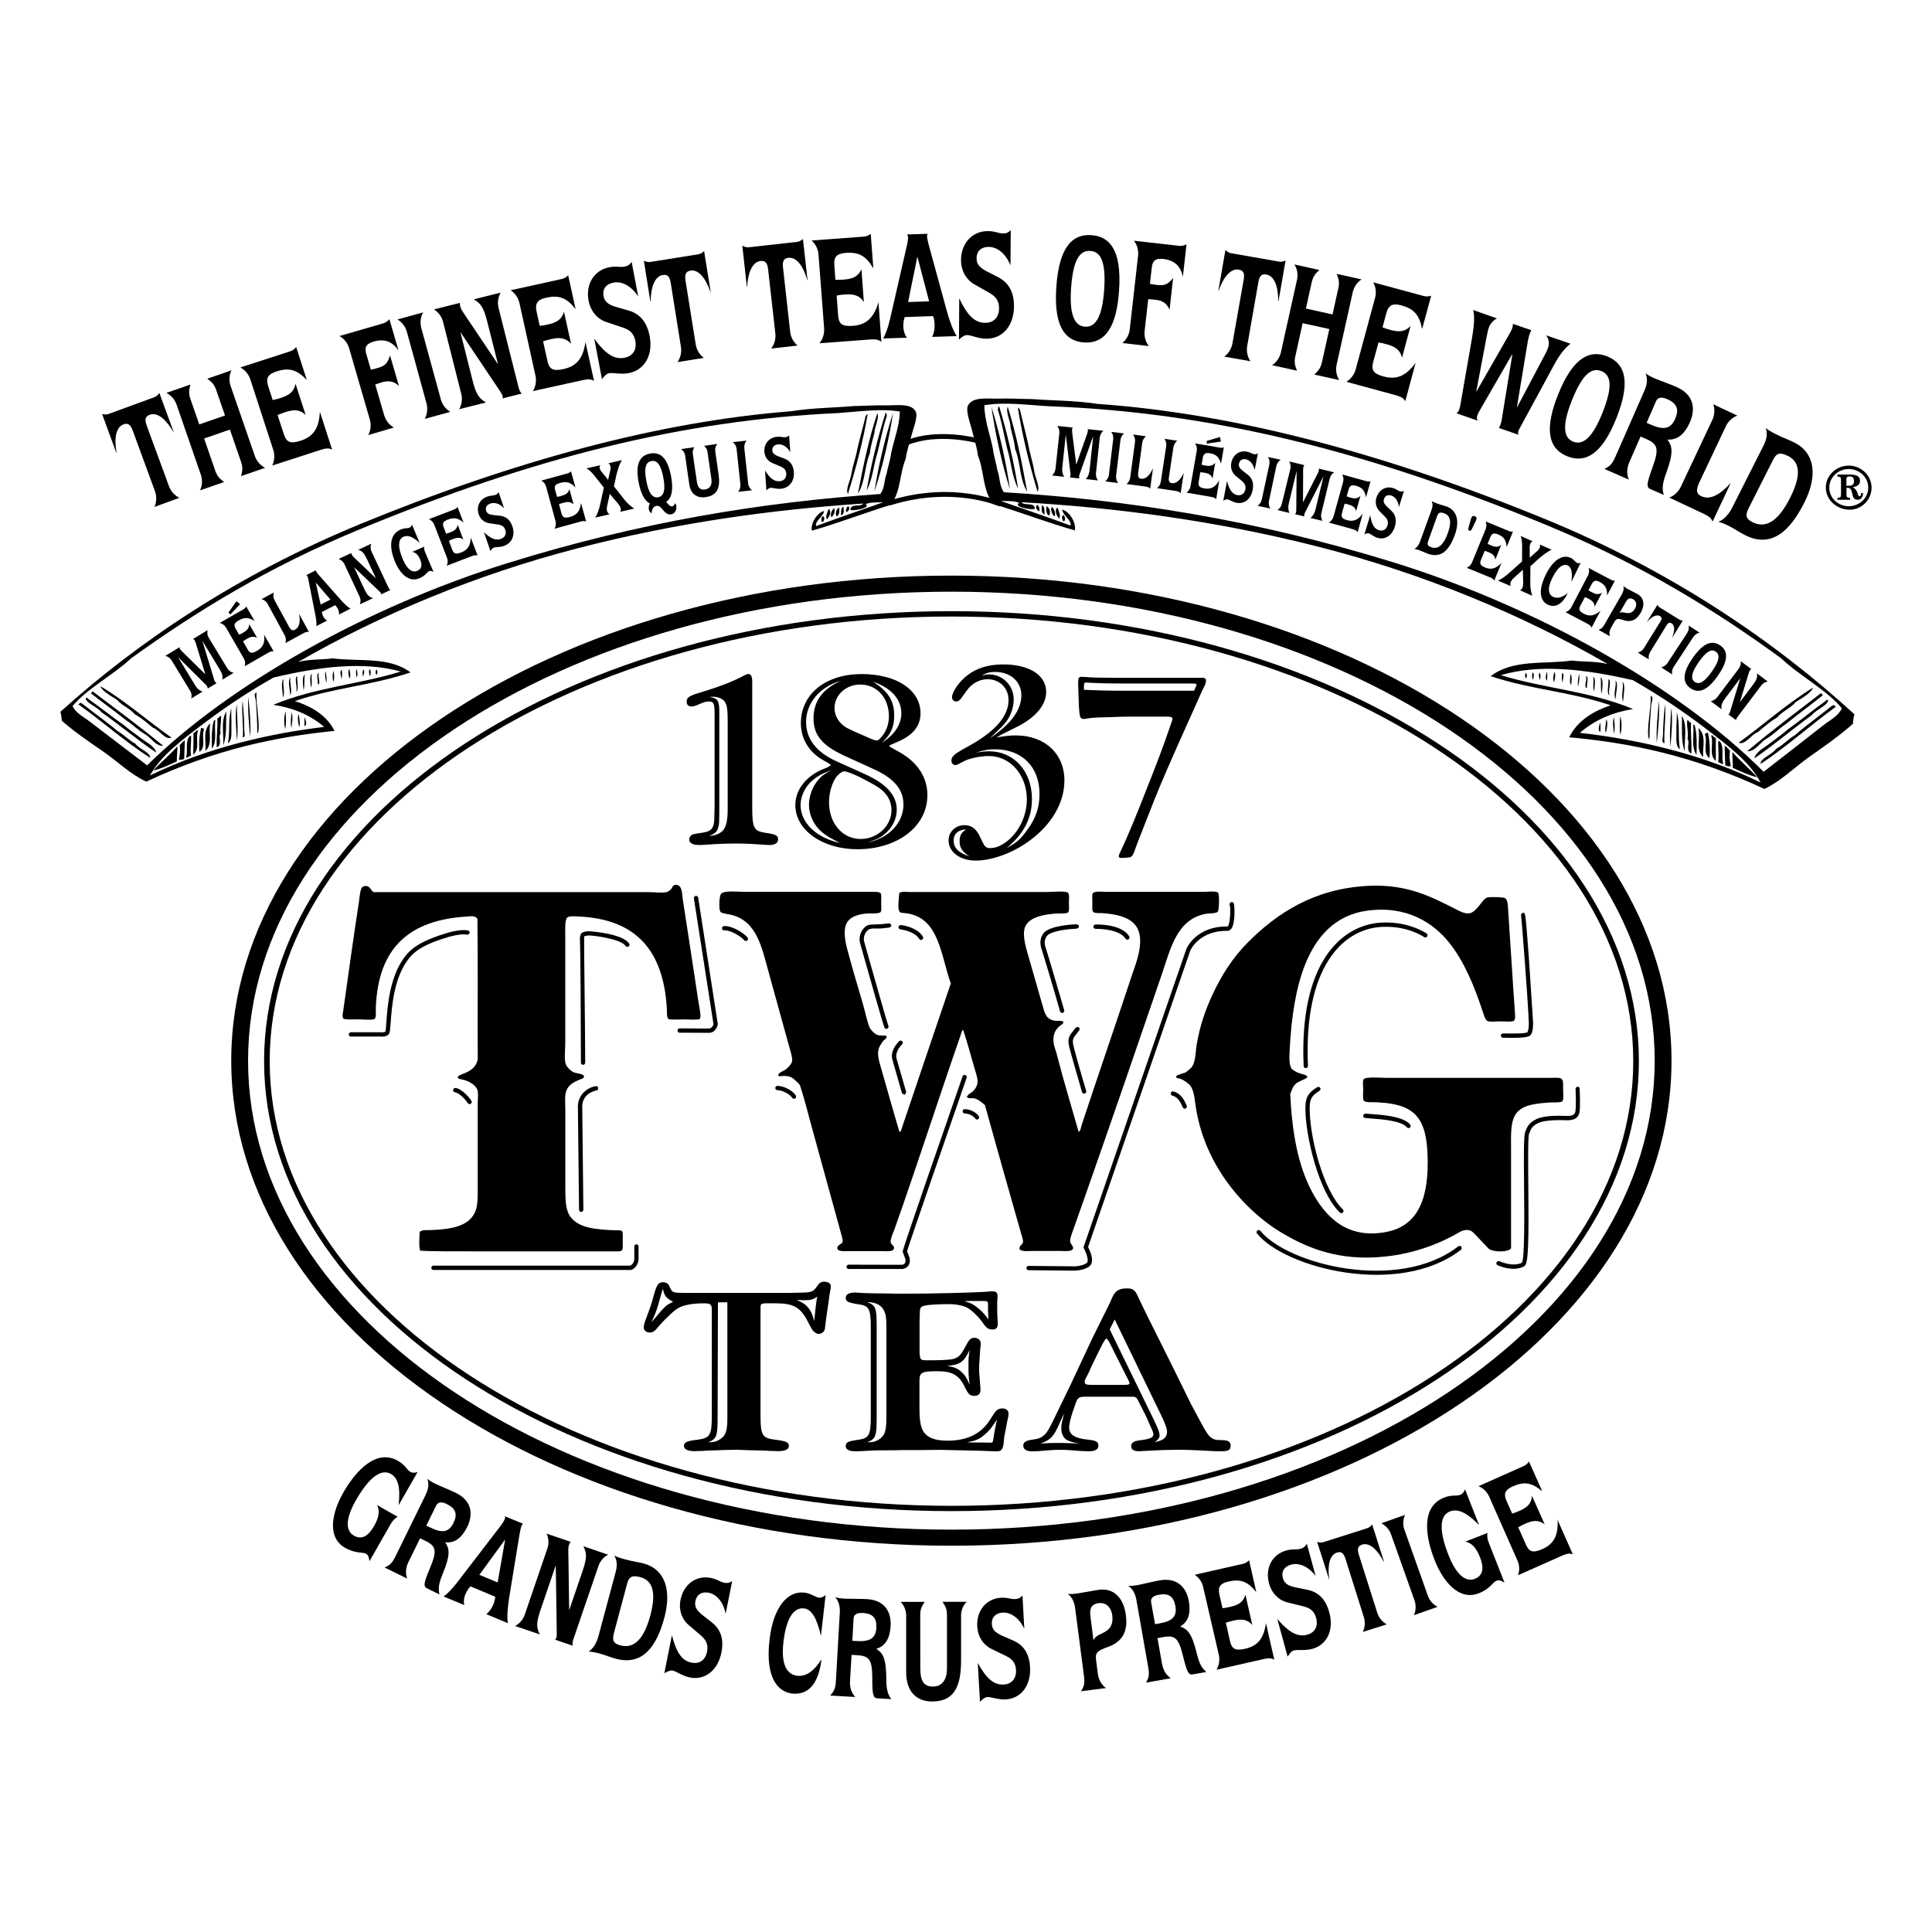 <?xml version="1.0" encoding="utf-8"?>
<!-- Generator: Adobe Illustrator 16.0.0, SVG Export Plug-In . SVG Version: 6.00 Build 0)  -->
<!DOCTYPE svg PUBLIC "-//W3C//DTD SVG 1.1//EN" "http://www.w3.org/Graphics/SVG/1.1/DTD/svg11.dtd">
<svg version="1.1" id="Layer_1" xmlns="http://www.w3.org/2000/svg" xmlns:xlink="http://www.w3.org/1999/xlink" x="0px" y="0px"
	 width="62.36px" height="62.359px" viewBox="0 0 62.36 62.359" enable-background="new 0 0 62.36 62.359" xml:space="preserve">
<g>
	<g>
		<path d="M58.932,15.74c0-0.399,0.342-0.711,0.738-0.711c0.4,0,0.739,0.313,0.739,0.711c0,0.398-0.323,0.712-0.708,0.712
			C59.292,16.451,58.932,16.138,58.932,15.74z M59.672,16.34c0.342,0,0.63-0.265,0.63-0.601c0-0.335-0.286-0.6-0.63-0.6
			c-0.34,0-0.627,0.265-0.627,0.6C59.043,16.075,59.333,16.34,59.672,16.34z M59.307,16.072c0.092-0.01,0.116-0.016,0.116-0.125
			v-0.452c0-0.105-0.024-0.102-0.116-0.115v-0.063h0.383c0.197,0,0.346,0.031,0.346,0.205c0,0.154-0.139,0.184-0.23,0.204
			c0.195,0.117,0.133,0.291,0.215,0.291c0.049,0,0.051-0.082,0.051-0.104h0.063c0,0.07-0.029,0.219-0.168,0.219
			c-0.271,0-0.102-0.387-0.333-0.387h-0.035v0.189c0,0.125,0.012,0.121,0.118,0.137v0.061h-0.41v-0.061H59.307z M59.597,15.68h0.065
			c0.092,0,0.18-0.021,0.18-0.143c0-0.096-0.029-0.158-0.137-0.158c-0.106,0-0.108,0.041-0.108,0.121V15.68L59.597,15.68z"/>
	</g>
	<g>
		<path d="M7.464,34.236c0,8.633,10.426,15.656,23.245,15.656c12.817,0,23.243-7.023,23.243-15.656S43.526,18.579,30.708,18.579
			C17.892,18.579,7.464,25.603,7.464,34.236z M8.007,34.236c0-8.349,10.183-15.138,22.701-15.138
			c12.517,0,22.701,6.791,22.701,15.138S43.227,49.373,30.708,49.373S8.007,42.582,8.007,34.236z"/>
		<path d="M24.849,27.275c-0.061,0-0.162-0.008-0.294-0.016l-0.247-0.016c-0.154-0.008-0.318-0.016-0.487-0.016
			c-0.123,0-0.263,0-0.509,0.008c-0.24,0.008-0.287,0.016-0.534,0.031c-0.107,0.008-0.178,0.008-0.222,0.008
			c-0.203,0-0.31-0.064-0.31-0.178c0-0.041,0.016-0.071,0.031-0.097c0.061-0.072,0.093-0.08,0.394-0.121
			c0.31-0.049,0.386-0.152,0.386-0.524l0.008-0.29v-2.803v-0.306c-0.008-0.258-0.039-0.313-0.185-0.313
			c-0.086,0-0.146,0.016-0.315,0.089c-0.125,0.057-0.186,0.072-0.248,0.072c-0.094,0-0.154-0.057-0.154-0.153
			c0-0.139,0.076-0.193,0.472-0.307c0.649-0.202,0.967-0.323,1.384-0.539c0.053-0.031,0.101-0.049,0.13-0.049
			c0.086,0,0.131,0.079,0.131,0.233v0.282v0.266v3.527c0,0.652,0.054,0.758,0.403,0.814c0.349,0.049,0.433,0.088,0.433,0.218
			C25.112,27.208,25.012,27.275,24.849,27.275z M23.488,23.303c0-0.386-0.016-0.515-0.078-0.627
			c-0.061-0.113-0.214-0.186-0.386-0.186c-0.039,0-0.078,0-0.132,0.008c0.263,0.031,0.318,0.105,0.325,0.419v0.347v2.746
			c0,0.573,0,0.604-0.046,0.732c-0.031,0.105-0.107,0.17-0.279,0.244c0.466-0.051,0.596-0.244,0.596-0.879V23.303L23.488,23.303z"/>
		<path d="M27.672,27.411c-1.128,0-2.001-0.62-2.001-1.425c0-0.509,0.371-0.967,0.959-1.185c0.109-0.041,0.177-0.082,0.177-0.113
			c0-0.008-0.016-0.023-0.045-0.041l-0.21-0.121c-0.438-0.249-0.702-0.684-0.702-1.183c0-0.943,0.803-1.586,1.962-1.586
			c1.128,0,1.9,0.514,1.9,1.265c0,0.419-0.248,0.717-0.766,0.934c-0.193,0.079-0.24,0.104-0.24,0.12s0.031,0.041,0.068,0.057
			l0.232,0.129c0.602,0.329,0.928,0.822,0.928,1.401C29.937,26.668,28.978,27.411,27.672,27.411z M26.528,26.856
			c-0.255-0.211-0.417-0.548-0.417-0.879c0-0.282,0.123-0.612,0.308-0.813c0.101-0.121,0.193-0.186,0.425-0.306
			c-0.324,0.12-0.433,0.175-0.618,0.329c-0.24,0.2-0.386,0.517-0.386,0.797c0,0.571,0.509,1.062,1.275,1.224
			C26.766,27.033,26.706,27,26.528,26.856z M28.251,24.849l-1.019-0.466c-0.696-0.324-0.974-0.661-0.974-1.193
			c0-0.555,0.292-0.956,0.888-1.216c-0.68,0.186-1.128,0.717-1.128,1.329c0,0.548,0.331,0.975,0.972,1.265l0.928,0.419
			c0.704,0.321,1.027,0.685,1.027,1.152c0,0.282-0.138,0.57-0.362,0.758c-0.154,0.137-0.255,0.185-0.558,0.29
			c0.672-0.139,1.136-0.635,1.136-1.216C29.163,25.493,28.869,25.139,28.251,24.849z M28.358,25.419
			c-0.162-0.104-0.37-0.216-0.625-0.345c-0.115-0.057-0.232-0.105-0.349-0.146c-0.062-0.023-0.109-0.031-0.13-0.031
			c-0.086,0-0.224,0.113-0.302,0.242c-0.123,0.218-0.193,0.483-0.193,0.758c0,0.677,0.433,1.183,1.02,1.183
			c0.549,0,0.996-0.427,0.996-0.933C28.775,25.856,28.629,25.599,28.358,25.419z M27.764,22.095c-0.456,0-0.828,0.339-0.828,0.758
			c0,0.266,0.156,0.507,0.403,0.644c0.123,0.063,0.333,0.161,0.62,0.282c0.193,0.09,0.292,0.121,0.339,0.121
			c0.031,0,0.063-0.016,0.1-0.057c0.195-0.186,0.294-0.45,0.294-0.718C28.691,22.52,28.306,22.095,27.764,22.095z M28.181,22.005
			c0.495,0.315,0.682,0.612,0.682,1.105c0,0.362-0.125,0.627-0.404,0.861c0.394-0.227,0.634-0.581,0.634-0.943
			C29.093,22.569,28.77,22.206,28.181,22.005z"/>
		<path d="M32.889,27.359c-0.464,0.265-0.98,0.419-1.391,0.419c-0.509,0-0.881-0.275-0.881-0.653c0-0.274,0.224-0.491,0.51-0.491
			c0.224,0,0.386,0.113,0.503,0.373c0.047,0.103,0.084,0.177,0.106,0.216c0.055,0.113,0.117,0.152,0.225,0.152
			c0.084,0,0.193-0.023,0.271-0.057c0.523-0.227,0.912-0.861,0.912-1.515c0-0.789-0.535-1.4-1.223-1.4
			c-0.278,0-0.625,0.071-0.811,0.169c-0.13,0.064-0.193,0.104-0.201,0.104c-0.023,0.008-0.054,0.018-0.076,0.018
			c-0.07,0-0.125-0.064-0.125-0.146c0-0.031,0.008-0.064,0.023-0.096c0.039-0.056,0.092-0.112,0.16-0.153
			c0.063-0.041,0.21-0.129,0.45-0.258c0.819-0.468,1.212-0.942,1.212-1.449c0-0.386-0.292-0.669-0.679-0.669
			c-0.255,0-0.51,0.139-0.674,0.372l-0.169,0.234c-0.055,0.08-0.102,0.113-0.164,0.113c-0.085,0-0.138-0.057-0.138-0.139
			c0-0.105,0.102-0.298,0.24-0.46c0.339-0.403,0.802-0.597,1.415-0.597c0.843,0,1.384,0.348,1.384,0.887
			c0,0.411-0.325,0.805-0.881,1.096l-0.563,0.282l-0.162,0.09c0.325-0.049,0.439-0.064,0.619-0.064c0.943,0,1.576,0.589,1.576,1.458
			C34.356,26.022,33.809,26.826,32.889,27.359z M30.974,27.15c0-0.185,0.055-0.282,0.216-0.378
			c-0.261,0.008-0.409,0.137-0.409,0.362c0,0.232,0.156,0.396,0.511,0.507C31.05,27.489,30.974,27.359,30.974,27.15z M32.124,24.186
			c-0.209,0-0.324,0.016-0.618,0.105c0.217-0.033,0.302-0.041,0.417-0.041c0.805,0,1.386,0.645,1.386,1.539
			c0,0.62-0.263,1.129-0.82,1.587c0.341-0.186,0.456-0.291,0.679-0.604c0.271-0.37,0.385-0.725,0.385-1.144
			C33.553,24.757,32.989,24.186,32.124,24.186z M32.124,21.688c-0.178,0-0.285,0.031-0.446,0.121
			c0.114-0.031,0.169-0.041,0.245-0.041c0.443,0,0.797,0.362,0.797,0.805c0,0.128-0.023,0.265-0.07,0.396
			c-0.099,0.265-0.2,0.394-0.541,0.707l-0.162,0.154c0.686-0.46,1.02-0.91,1.02-1.394C32.965,22.003,32.618,21.688,32.124,21.688z"
			/>
		<path d="M38.879,22.142c-0.047,0.082-0.123,0.249-0.239,0.517l-0.347,0.773c-0.441,0.975-0.844,1.909-1.014,2.336l-0.456,1.16
			c-0.108,0.274-0.169,0.435-0.187,0.491c-0.047,0.153-0.092,0.226-0.154,0.249c-0.037,0.008-0.17,0.023-0.287,0.023
			c-0.061,0-0.084-0.016-0.084-0.057c0-0.023,0.016-0.072,0.039-0.113c0.148-0.313,0.225-0.482,0.412-0.933
			c0.162-0.396,0.302-0.741,0.416-1.039c0.324-0.807,0.611-1.57,0.759-2.015l0.092-0.266c0.015-0.025,0.015-0.049,0.015-0.064
			c0-0.057-0.046-0.072-0.194-0.072h-1.198c-0.068,0-0.303,0-0.701,0.018c-0.357,0.008-0.496,0.016-0.659,0.041
			c-0.039,0.008-0.084,0.016-0.106,0.016c-0.125,0-0.141-0.057-0.162-0.411l-0.016-0.474l-0.008-0.265v-0.025
			c0-0.152,0.023-0.186,0.115-0.186c0.039,0,0.093,0.008,0.161,0.008c0.141,0.016,0.409,0.023,0.826,0.023h1.021h1.886
			c0.078,0,0.117,0.031,0.117,0.09C38.926,22.013,38.911,22.079,38.879,22.142z M38.44,22.062h-2.166
			c-0.518,0-0.756-0.008-1.081-0.023c-0.063-0.008-0.107-0.008-0.131-0.008c-0.063,0-0.075,0.025-0.075,0.105v0.128
			c0.51,0.023,0.748,0.031,1.398,0.031h2.157l0.039-0.089c0.023-0.049,0.039-0.08,0.039-0.105
			C38.617,22.07,38.593,22.062,38.44,22.062z"/>
		<path d="M26.793,41.694c-0.01,0.029-0.027,0.154-0.053,0.358l-0.072,0.497L26.624,42.9c-0.02,0.086-0.1,0.154-0.199,0.154
			c-0.035,0-0.07-0.008-0.098-0.031c-0.082-0.047-0.119-0.1-0.269-0.397c-0.234-0.437-0.45-0.558-1.025-0.558H24.71
			c-0.145,0.006-0.162,0.021-0.162,0.146v3.479c0,0.621,0.053,0.721,0.44,0.773c0.386,0.047,0.476,0.084,0.476,0.206
			c0,0.107-0.125,0.168-0.341,0.168c-0.045,0-0.143-0.008-0.269-0.008c-0.109-0.008-0.199-0.014-0.271-0.014l-0.396-0.008
			l-0.413-0.016l-0.386,0.008l-0.44,0.016c-0.072,0-0.171,0.006-0.269,0.014c-0.125,0-0.224,0.008-0.261,0.008
			c-0.216,0-0.341-0.061-0.341-0.168c0-0.122,0.089-0.161,0.468-0.206c0.376-0.053,0.431-0.152,0.431-0.773v-3.418
			c0-0.17-0.047-0.207-0.244-0.207c-0.386,0-0.682,0.053-0.863,0.168c-0.063,0.039-0.171,0.122-0.306,0.261
			c-0.126,0.115-0.224,0.223-0.315,0.329c-0.117,0.146-0.18,0.184-0.279,0.184c-0.107,0-0.189-0.068-0.189-0.154
			c0-0.055,0.01-0.114,0.035-0.19l0.136-0.368c0.053-0.146,0.099-0.283,0.125-0.391c0.117-0.437,0.162-0.52,0.333-0.52
			c0.025,0,0.062,0.008,0.08,0.016c0.045,0.016,0.072,0.038,0.09,0.06c0.008,0.008,0.025,0.055,0.063,0.129
			c0.055,0.123,0.107,0.139,0.403,0.139h3.459l0.378-0.008c0.314-0.008,0.369-0.029,0.493-0.207
			c0.072-0.114,0.134-0.146,0.234-0.146c0.119,0,0.207,0.061,0.207,0.136C26.819,41.557,26.811,41.617,26.793,41.694z M21.394,41.6
			l-0.035,0.115l-0.117,0.413c-0.055,0.183-0.09,0.282-0.216,0.552c0.044-0.055,0.082-0.094,0.099-0.115
			c0.341-0.405,0.376-0.444,0.602-0.544C21.5,41.892,21.456,41.848,21.394,41.6z M23.477,42.036h-0.304l-0.01,3.689
			c0,0.627-0.027,0.719-0.304,0.826c0.179,0,0.251-0.016,0.368-0.084c0.197-0.121,0.251-0.267,0.251-0.711L23.477,42.036
			L23.477,42.036z M25.94,41.968c-0.037,0-0.063,0-0.224-0.008c0.214,0.094,0.287,0.146,0.394,0.277
			c0.08,0.114,0.117,0.198,0.171,0.405l0.018-0.178l0.027-0.259l0.035-0.262l0.018-0.093C26.244,41.947,26.174,41.968,25.94,41.968z
			"/>
		<path d="M32.527,45.803c-0.018,0.076-0.035,0.168-0.053,0.275c-0.045,0.214-0.072,0.36-0.072,0.429
			c-0.018,0.261-0.071,0.337-0.216,0.337c-0.053,0-0.162,0-0.307-0.008c-0.117-0.008-0.395-0.014-0.835-0.023l-0.702-0.016
			l-0.727,0.008H29.14c-0.216,0.008-0.433,0.008-0.639,0.008c-0.304,0-0.366,0.008-0.655,0.023
			c-0.117,0.008-0.189,0.008-0.244,0.008c-0.197,0-0.304-0.061-0.304-0.168c0-0.122,0.072-0.161,0.423-0.206
			c0.333-0.053,0.386-0.152,0.386-0.773v-2.83c0-0.621-0.053-0.719-0.386-0.766c-0.351-0.053-0.423-0.092-0.423-0.213
			c0-0.108,0.109-0.169,0.304-0.169c0.027,0,0.107,0.008,0.244,0.016c0.152,0.006,0.421,0.014,0.737,0.014
			c0.244,0.008,0.423,0.008,0.602,0.008c0.873,0,2.142-0.031,2.634-0.061c0.098-0.008,0.17-0.016,0.207-0.016
			c0.127,0,0.172,0.047,0.172,0.154c0,0.038,0,0.091-0.01,0.153v0.23c0,0.138,0,0.259,0.01,0.366
			c0.008,0.047,0.008,0.094,0.008,0.131c0,0.138-0.045,0.198-0.17,0.198c-0.127,0-0.189-0.039-0.297-0.19
			c-0.144-0.217-0.377-0.437-0.521-0.513c-0.125-0.068-0.358-0.115-0.567-0.115c-0.306,0-0.664,0.014-0.791,0.047
			c-0.134,0.023-0.171,0.068-0.171,0.243l-0.008,0.262v0.963c0,0.161,0.018,0.243,0.055,0.269c0.035,0.029,0.052,0.029,0.351,0.029
			c0.244,0,0.378-0.008,0.53-0.021c0.117-0.008,0.207-0.031,0.269-0.068c0.107-0.063,0.152-0.123,0.351-0.491
			c0.063-0.107,0.117-0.146,0.214-0.146c0.117,0,0.207,0.076,0.207,0.191c0,0.031-0.01,0.084-0.018,0.176
			c-0.008,0.053-0.008,0.136-0.018,0.261c-0.018,0.215-0.018,0.282-0.018,0.374c0,0.068,0,0.139,0.008,0.191l0.027,0.337
			c0.008,0.061,0.008,0.115,0.008,0.154c0,0.128-0.072,0.19-0.197,0.19c-0.145,0-0.197-0.053-0.314-0.296
			c-0.171-0.36-0.396-0.499-0.854-0.499c-0.549,0-0.604,0.031-0.604,0.337v0.826c0,0.536,0.055,0.743,0.226,0.896
			c0.134,0.121,0.36,0.182,0.682,0.182c0.612,0,1.052-0.207,1.338-0.626l0.18-0.276c0.072-0.1,0.145-0.139,0.252-0.139
			c0.126,0,0.198,0.068,0.198,0.176C32.554,45.663,32.546,45.74,32.527,45.803z M28.61,42.802c0-0.267-0.018-0.382-0.072-0.489
			c-0.08-0.183-0.269-0.284-0.547-0.284c0.278,0.102,0.306,0.191,0.306,0.803v2.895c0,0.627-0.027,0.719-0.306,0.826
			c0.181,0,0.251-0.016,0.368-0.084c0.197-0.121,0.251-0.267,0.251-0.711V42.802L28.61,42.802z M31.26,44.096
			c0-0.214,0-0.298,0.037-0.52c-0.189,0.39-0.306,0.474-0.727,0.512c0.242,0.039,0.349,0.084,0.468,0.199
			c0.115,0.107,0.162,0.178,0.261,0.413C31.26,44.432,31.26,44.311,31.26,44.096z M31.899,42.52c0-0.031,0-0.1-0.008-0.207v-0.208
			c0-0.107-0.018-0.113-0.206-0.113h-0.053h-0.333c-0.037,0-0.099,0.006-0.171,0.006c0.216,0.063,0.289,0.1,0.458,0.238
			c0.135,0.114,0.196,0.183,0.323,0.36C31.899,42.565,31.899,42.535,31.899,42.52z M31.782,46.308
			c-0.171,0.146-0.288,0.199-0.574,0.244l0.171,0.008h0.333l0.253,0.006c0.072,0,0.08-0.014,0.09-0.076
			c0.027-0.191,0.07-0.429,0.125-0.675C32.006,46.084,31.944,46.17,31.782,46.308z"/>
		<path d="M39.431,46.842H39.25l-0.61-0.031c-0.198-0.008-0.386-0.016-0.575-0.016c-0.271,0-0.592,0.008-0.998,0.031
			c-0.124,0.008-0.269,0.016-0.306,0.016c-0.161,0-0.251-0.053-0.251-0.16c0-0.075,0.045-0.13,0.127-0.161
			c0.053-0.016,0.08-0.023,0.259-0.047c0.233-0.031,0.333-0.086,0.333-0.176c0-0.039-0.018-0.099-0.063-0.19l-0.172-0.39
			l-0.233-0.458c-0.027-0.07-0.054-0.107-0.071-0.131c-0.025-0.023-0.063-0.047-0.107-0.047h-0.127h-1.419
			c-0.206,0-0.251,0.031-0.313,0.199l-0.09,0.261c-0.072,0.207-0.125,0.421-0.125,0.528c0,0.229,0.162,0.345,0.558,0.392
			c0.306,0.031,0.386,0.066,0.386,0.199c0,0.122-0.107,0.183-0.313,0.183c-0.045,0-0.145-0.008-0.233-0.008
			c-0.396-0.031-0.459-0.039-0.683-0.039c-0.216,0-0.304,0.008-0.675,0.039c-0.099,0.008-0.179,0.008-0.251,0.008
			c-0.171,0-0.269-0.068-0.269-0.183c0-0.107,0.08-0.162,0.278-0.191c0.188-0.023,0.278-0.053,0.351-0.113
			c0.127-0.094,0.18-0.177,0.441-0.721l0.457-0.941l0.699-1.493l0.432-0.873c0.082-0.159,0.154-0.304,0.206-0.437
			c0.107-0.235,0.224-0.306,0.485-0.306c0.189,0,0.262,0.053,0.352,0.262c0.124,0.259,0.285,0.604,0.512,1.048l0.674,1.353
			l0.531,1.08l0.34,0.633c0.244,0.452,0.324,0.521,0.62,0.521c0.233,0,0.315,0.045,0.315,0.176
			C39.717,46.803,39.655,46.842,39.431,46.842z M34.444,46.484c-0.124-0.076-0.188-0.207-0.188-0.39c0-0.092,0.01-0.154,0.055-0.323
			l0.037-0.146l-0.063,0.131l-0.152,0.329c-0.144,0.296-0.243,0.397-0.55,0.513c0.262-0.023,0.369-0.023,0.54-0.023
			c0.1,0,0.251,0,0.458,0.008l0.252,0.016C34.586,46.544,34.534,46.527,34.444,46.484z M36.438,44.585
			c-0.02-0.047-0.035-0.076-0.045-0.092l-0.592-1.179c-0.035-0.061-0.072-0.107-0.09-0.107c-0.027,0-0.072,0.078-0.135,0.191
			c-0.037,0.076-0.1,0.207-0.189,0.382c-0.107,0.223-0.188,0.384-0.233,0.499c-0.055,0.107-0.09,0.176-0.107,0.207
			c-0.018,0.046-0.037,0.083-0.037,0.12c0,0.07,0.055,0.094,0.197,0.094h1.06c0.152,0,0.189-0.008,0.189-0.061
			C36.456,44.622,36.448,44.607,36.438,44.585z M37.508,45.74l-1.528-3.151l-0.161,0.321l1.445,2.962
			c0.127,0.27,0.164,0.361,0.164,0.458c0,0.084-0.047,0.146-0.164,0.215c0.27-0.039,0.405-0.139,0.405-0.329
			C37.669,46.115,37.615,45.969,37.508,45.74z"/>
		<path d="M8.524,34.251c0,8.008,9.954,14.524,22.188,14.524c12.232,0,22.187-6.517,22.187-14.524s-9.952-14.524-22.187-14.524
			S8.524,26.241,8.524,34.251z M8.705,34.251c0-7.912,9.873-14.351,22.007-14.351c12.133,0,22.005,6.438,22.005,14.351
			s-9.872,14.353-22.005,14.353C18.578,48.602,8.705,42.163,8.705,34.251z"/>
		<path d="M47.85,37.489c0,0.198-0.184,0.358-0.41,0.358c-0.224,0-0.404-0.162-0.404-0.358c0-0.201,0.181-0.359,0.404-0.359
			C47.668,37.127,47.85,37.287,47.85,37.489z M40.864,36.847c0,0.199-0.184,0.358-0.409,0.358c-0.225,0-0.407-0.159-0.407-0.358
			s0.183-0.358,0.407-0.358C40.68,36.487,40.864,36.648,40.864,36.847z M40.61,32.908c0,0.201-0.181,0.358-0.406,0.358
			c-0.227,0-0.408-0.159-0.408-0.358c0-0.198,0.182-0.358,0.408-0.358C40.429,32.552,40.61,32.712,40.61,32.908z M40.497,34.83
			c0,0.198-0.181,0.358-0.406,0.358c-0.225,0-0.406-0.162-0.406-0.358c0-0.199,0.182-0.359,0.406-0.359
			C40.316,34.469,40.497,34.631,40.497,34.83z M48.864,32.951c-0.117,0.041-0.258,0.016-0.428,0.016
			c-0.138,0-0.354,0.029-0.434-0.016c-0.063-0.035-0.113-0.207-0.15-0.319c-0.271-0.82-0.595-1.599-1.07-2.198
			c-0.518-0.651-1.377-1.21-2.645-1.041c-1.057,0.141-1.656,0.859-2.007,1.729c-0.304,0.756-0.452,1.725-0.503,2.777
			c-0.01,0.251-0.025,0.438,0.061,0.596c0.068,0.059,0.135,0.102,0.242,0.143c0.062,0.023,0.263,0.057,0.267,0.119
			c0.003,0.045-0.123,0.084-0.168,0.109c-0.051,0.028-0.136,0.062-0.175,0.091c-0.125,0.094-0.156,0.219-0.209,0.361
			c0.061,1.228,0.242,2.271,0.693,3.129c0.408,0.772,1.104,1.575,2.419,1.315c1.081-0.21,1.368-1.198,1.321-2.482
			c-0.039-1.016-0.299-1.521-1.205-1.66c-0.12-0.02-0.284-0.033-0.434-0.041c-0.117-0.008-0.369,0.016-0.42-0.051
			c-0.037-0.049-0.018-0.243-0.018-0.353c0-0.143-0.029-0.281,0.018-0.343c0.066-0.086,0.604-0.041,0.763-0.041h5.221
			c0.14,0,0.312-0.016,0.376,0.016c0.092,0.047,0.074,0.177,0.074,0.345c0,0.129,0.023,0.347-0.023,0.394
			c-0.053,0.051-0.33,0.033-0.427,0.041c-0.511,0.039-0.984,0.084-1.146,0.503c-0.104,0.271-0.084,0.635-0.084,0.999v3.204
			c-0.094,0.123-0.465,0.119-0.628,0.059c-0.089-0.016-0.14-0.098-0.192-0.152c-0.111-0.114-0.215-0.22-0.334-0.351
			c-0.098-0.107-0.188-0.183-0.376-0.135c-0.106,0.027-0.216,0.104-0.317,0.16c-0.713,0.378-1.57,0.671-2.619,0.713
			c-1.236,0.049-2.175-0.331-2.979-0.822c-0.768-0.47-1.438-1.151-1.915-1.896c-0.36-0.563-0.659-1.229-0.803-2.055
			c-0.045-0.251-0.055-0.594-0.185-0.764c-0.063-0.084-0.207-0.187-0.336-0.235c-0.031-0.012-0.123,0-0.125-0.059
			c-0.002-0.047,0.092-0.068,0.133-0.084c0.066-0.025,0.1-0.037,0.16-0.049c0.127-0.1,0.217-0.152,0.267-0.286
			c0.072-0.191,0.068-0.421,0.1-0.612c0.103-0.607,0.278-1.12,0.511-1.619c0.294-0.63,0.666-1.214,1.147-1.693
			c0.924-0.926,2.132-1.738,3.89-1.82c1.256-0.061,2.025,0.353,2.836,0.762c0.113,0.057,0.276,0.146,0.417,0.125
			c0.128-0.02,0.231-0.143,0.31-0.236c0.08-0.093,0.164-0.241,0.27-0.276c0.065-0.023,0.514-0.014,0.568,0.018
			c0.1,0.055,0.098,0.251,0.109,0.437c0.078,1.132,0.139,2.188,0.219,3.313C48.903,32.811,48.915,32.891,48.864,32.951z"/>
		<path d="M17.237,32.663c0,0.2-0.183,0.358-0.407,0.358c-0.226,0-0.407-0.16-0.407-0.358c0-0.199,0.183-0.359,0.407-0.359
			S17.237,32.464,17.237,32.663z M17.208,36.847c0,0.199-0.181,0.358-0.407,0.358s-0.407-0.161-0.407-0.358s0.181-0.358,0.407-0.358
			C17.026,36.487,17.208,36.648,17.208,36.847z M17.208,34.756c0,0.198-0.181,0.358-0.407,0.358s-0.407-0.162-0.407-0.358
			c0-0.199,0.181-0.358,0.407-0.358C17.026,34.396,17.208,34.557,17.208,34.756z M13.562,40.368
			c-0.049-0.152-0.021-0.425-0.016-0.604c0.099-0.083,0.232-0.053,0.343-0.059c0.637-0.026,1.226-0.106,1.438-0.57
			c0.085-0.188,0.093-0.399,0.093-0.704v-2.817c0-0.139,0.02-0.288,0-0.394c-0.035-0.184-0.255-0.307-0.437-0.36
			c-0.087-0.025-0.205-0.031-0.208-0.084c-0.004-0.059,0.143-0.1,0.208-0.129c0.216-0.088,0.388-0.206,0.437-0.452
			c-0.008-1.51,0.01-3.042-0.01-4.538c-0.072-0.109-0.212-0.082-0.325-0.074c-1.863,0.108-2.869,0.993-2.953,2.911
			c-0.006,0.139,0.016,0.339-0.033,0.386c-0.061,0.059-0.351,0.023-0.495,0.023c-0.199,0-0.386,0.012-0.511-0.016
			c-0.063-0.066-0.027-0.168-0.016-0.251c0.164-1.166,0.326-2.339,0.509-3.531c0.025-0.16,0.035-0.444,0.134-0.487
			c0.203-0.086,0.24,0.115,0.335,0.177h8.875c0.197,0,0.435,0.035,0.586,0c0.047-0.011,0.121-0.065,0.15-0.101
			c0.037-0.047,0.048-0.143,0.16-0.135c0.199,0.016,0.185,0.28,0.208,0.437c0.169,1.116,0.347,2.241,0.511,3.346
			c0.021,0.145,0.103,0.483,0.041,0.546c-0.041,0.041-0.386,0.016-0.51,0.016c-0.189,0-0.452,0.02-0.503-0.016
			c-0.059-0.045-0.043-0.251-0.051-0.368c-0.117-1.826-0.978-2.852-2.835-2.937c-0.126-0.006-0.296-0.021-0.366,0.025
			c-0.09,0.06-0.076,0.308-0.076,0.52v3.572c0,0.189-0.031,0.415,0,0.589c0.025,0.146,0.17,0.276,0.285,0.327
			c0.043,0.02,0.306,0.047,0.318,0.117c0.013,0.08-0.09,0.094-0.125,0.109c-0.226,0.095-0.419,0.188-0.468,0.462
			c-0.027,0.153-0.008,0.323-0.008,0.494v2.519c0,0.353,0.004,0.668,0.117,0.881c0.13,0.243,0.388,0.372,0.696,0.437
			c0.15,0.031,0.508,0.071,0.777,0.075c0.09,0.002,0.208-0.012,0.244,0.033c0.031,0.043,0.018,0.205,0.018,0.32
			c0,0.118,0.018,0.259-0.033,0.302c-0.049,0.041-0.251,0.025-0.386,0.025h-4.504C14.627,40.386,14.045,40.398,13.562,40.368z"/>
		<path d="M33.708,35.886c0,0.199-0.184,0.36-0.407,0.36s-0.407-0.159-0.407-0.36c0-0.198,0.182-0.358,0.407-0.358
			C33.524,35.528,33.708,35.69,33.708,35.886z M32.585,32.073c0,0.199-0.182,0.358-0.407,0.358c-0.225,0-0.408-0.159-0.408-0.358
			s0.184-0.358,0.408-0.358C32.404,31.714,32.585,31.873,32.585,32.073z M33.176,33.992c0,0.198-0.184,0.358-0.408,0.358
			c-0.226,0-0.406-0.16-0.406-0.358c0-0.199,0.181-0.361,0.406-0.361C32.993,33.633,33.176,33.793,33.176,33.992z M27.814,35.886
			c0,0.199-0.181,0.36-0.407,0.36c-0.224,0-0.407-0.159-0.407-0.36c0-0.198,0.181-0.358,0.407-0.358S27.814,35.69,27.814,35.886z
			 M26.833,32.246c0,0.198-0.181,0.358-0.407,0.358s-0.407-0.162-0.407-0.358c0-0.199,0.181-0.361,0.407-0.361
			C26.651,31.887,26.833,32.047,26.833,32.246z M27.339,34.091c0,0.199-0.184,0.359-0.407,0.359c-0.227,0-0.408-0.162-0.408-0.359
			c0-0.198,0.181-0.36,0.408-0.36C27.156,33.731,27.339,33.893,27.339,34.091z M28.435,28.841c0.017,0.068,0.008,0.188,0.008,0.311
			c0,0.11,0.019,0.251-0.025,0.292c-0.063,0.059-0.369,0.031-0.468,0.043c-0.345,0.041-0.639,0.146-0.678,0.505
			c-0.033,0.312,0.07,0.615,0.132,0.855c0.133,0.503,0.3,1.042,0.442,1.535c0.076,0.258,0.125,0.53,0.218,0.771
			c0.029,0.078,0.16,0.219,0.259,0.254c0.088,0.027,0.208,0.004,0.292,0.031c0.023,0.084-0.072,0.115-0.107,0.159
			c-0.037,0.049-0.08,0.115-0.109,0.168c-0.119,0.217-0.025,0.481,0.041,0.713c0.195,0.681,0.403,1.425,0.594,2.063
			c0.051-0.021,0.061-0.088,0.076-0.133c0.602-1.779,1.126-3.338,1.58-4.665c-0.329-0.908-0.372-2.136-1.448-2.267
			c-0.068-0.008-0.164-0.004-0.201-0.041c-0.086-0.086-0.018-0.493-0.016-0.612c0.091-0.058,0.212-0.032,0.317-0.032h4.467
			c0.17,0,0.576-0.045,0.66,0.024c0.055,0.045,0.033,0.184,0.033,0.32c0,0.138,0.02,0.284-0.033,0.319
			c-0.072,0.047-0.313,0.025-0.4,0.033c-0.393,0.033-0.771,0.104-0.945,0.36c-0.154,0.227-0.029,0.673,0.043,0.922l0.477,1.66
			c0.078,0.277,0.115,0.487,0.436,0.521c0.05,0.006,0.226-0.021,0.241,0.041c0.012,0.047-0.064,0.084-0.107,0.119
			c-0.142,0.108-0.237,0.28-0.208,0.535c0.012,0.119,0.068,0.244,0.1,0.369c0.212,0.832,0.482,1.715,0.711,2.523
			c0.066-0.045,0.072-0.152,0.1-0.236c0.516-1.563,1.058-3.13,1.582-4.714c0.111-0.341,0.247-0.66,0.292-1.033
			c0.098-0.828-0.464-1.022-1.204-1.081c-0.066-0.004-0.242,0.012-0.295-0.033c-0.049-0.043-0.033-0.172-0.033-0.302
			c0-0.127-0.018-0.262,0.018-0.311c0.051-0.073,0.33-0.04,0.479-0.04h3.086c0.123,0,0.422-0.041,0.477,0.032
			c0.044,0.061,0.032,0.548-0.008,0.604c-0.055,0.07-0.303,0.053-0.41,0.076c-0.922,0.185-1.122,1.134-1.404,1.962
			c-0.811,2.364-1.639,4.78-2.478,7.164c-0.12,0.341-0.249,0.703-0.376,1.065c-0.043,0.121-0.109,0.279-0.102,0.379
			c0.008,0.097,0.111,0.132,0.094,0.243c-0.082,0.098-0.248,0.066-0.394,0.066h-0.92c-0.149,0-0.312,0.029-0.409-0.051
			c-0.035-0.117,0.096-0.146,0.109-0.235c0.01-0.068-0.039-0.195-0.066-0.293c-0.386-1.358-0.793-2.788-1.164-4.127
			c-0.093-0.084-0.2-0.182-0.34-0.219c-0.072-0.02-0.181,0.02-0.244-0.041c0.029-0.095,0.136-0.128,0.201-0.192
			c0.08-0.082,0.166-0.203,0.142-0.376c-0.018-0.129-0.07-0.271-0.109-0.411c-0.107-0.375-0.236-0.843-0.353-1.193
			c-0.054,0.037-0.066,0.131-0.091,0.203c-0.713,2.048-1.384,4.139-2.116,6.209c-0.045,0.126-0.143,0.329-0.133,0.437
			c0.006,0.091,0.117,0.101,0.107,0.2c-0.01,0.123-0.22,0.094-0.409,0.094H27.44c-0.117,0-0.384,0.025-0.409-0.074
			c-0.033-0.129,0.146-0.139,0.167-0.228c0.014-0.061-0.037-0.205-0.066-0.32c-0.312-1.138-0.643-2.334-0.953-3.465
			c-0.117-0.423-0.216-0.838-0.353-1.249c-0.02-0.061-0.105-0.129-0.164-0.183c-0.105-0.098-0.175-0.131-0.364-0.137
			c-0.074-0.002-0.158,0.039-0.185-0.025c0.041-0.102,0.171-0.123,0.259-0.191c0.072-0.056,0.175-0.165,0.193-0.251
			c0.021-0.109-0.033-0.267-0.066-0.386c-0.236-0.846-0.444-1.609-0.678-2.452c-0.232-0.836-0.384-1.695-1.229-1.896
			c-0.129-0.031-0.308-0.041-0.343-0.102c-0.052-0.09-0.031-0.493,0.016-0.563c0.088-0.128,0.495-0.075,0.752-0.075h4.149
			C28.259,28.79,28.362,28.774,28.435,28.841z"/>
		<path d="M39.737,29.12c-0.037,0.012-0.057,0.053-0.045,0.09c0.039,0.116,0.01,0.666-0.07,0.695
			c-0.896-0.018-1.279,0.563-1.344,0.768c-0.033,0.104-3.265,9.465-3.297,9.561l-0.01,0.029l0.014,0.029
			c0.081,0.15,0.169,0.403,0.097,0.468c-0.103,0.092-0.368,0.125-0.462,0.113L33.2,40.86c-0.039,0-0.07,0.031-0.07,0.07
			c0,0.041,0.031,0.069,0.07,0.069l1.412,0.014c0.031,0.004,0.394,0.002,0.563-0.149c0.054-0.049,0.073-0.119,0.073-0.193
			c0-0.163-0.087-0.345-0.128-0.419c0.19-0.552,3.259-9.443,3.288-9.537c0.045-0.146,0.383-0.684,1.209-0.67
			c0.035,0,0.086-0.012,0.129-0.07c0.129-0.18,0.107-0.722,0.078-0.813C39.813,29.128,39.772,29.109,39.737,29.12z M49.166,29.463
			c-0.021,0-0.039,0.012-0.053,0.027s-0.018,0.037-0.016,0.057c0.016,0.1,0.218,2.656,0.249,3.459
			c0.004,0.113-0.01,0.265-0.045,0.31c-0.051,0.049-0.426,0.045-0.787,0.041c-0.039,0-0.07,0.031-0.07,0.068
			c0,0.039,0.031,0.07,0.068,0.072c0.587,0.004,0.828,0.004,0.902-0.102c0.08-0.109,0.07-0.368,0.07-0.397L49.35,30.95
			C49.239,29.463,49.239,29.463,49.166,29.463z M44.549,29.782c-1.293,0.09-2.619,1.353-2.47,4.629
			c0.002,0.039,0.033,0.067,0.074,0.065c0.039-0.002,0.067-0.034,0.065-0.073c-0.144-3.175,1.115-4.398,2.34-4.482
			c0.826-0.057,1.35,0.286,1.408,0.325c0.033,0.021,0.076,0.014,0.098-0.018c0.023-0.031,0.014-0.074-0.018-0.098
			C45.983,30.091,45.422,29.722,44.549,29.782z M42.516,35.091c-0.351,0.215-0.386,0.401-0.38,0.748
			c0.01,0.788,0.401,2.613,1.112,3.3c0.027,0.027,0.072,0.025,0.098-0.002c0.027-0.029,0.027-0.072-0.002-0.1
			c-0.633-0.614-1.059-2.308-1.07-3.202c-0.004-0.321,0.021-0.446,0.316-0.627c0.033-0.02,0.043-0.063,0.023-0.096
			C42.592,35.083,42.549,35.072,42.516,35.091z M50.92,35.077c-0.038,0.002-0.067,0.035-0.065,0.074
			c0,0.006,0.027,0.554-0.006,0.729c-0.02,0.104-0.1,0.141-0.282,0.139l-0.053-0.002c-0.203-0.006-0.677-0.016-0.92,0.104
			c-0.25,0.12-0.303,0.261-0.348,0.374l-0.016,0.043c-0.049,0.116-0.047,0.707-0.037,1.744c0.008,0.932,0.021,2.34-0.069,2.473
			c-0.109,0.068-0.374,0.104-0.729-0.045c-0.035-0.014-0.076,0.004-0.092,0.039c-0.013,0.035,0.002,0.076,0.037,0.092
			c0.404,0.169,0.712,0.125,0.865,0.025c0.127-0.08,0.143-0.714,0.125-2.584c-0.006-0.747-0.014-1.591,0.025-1.688l0.02-0.047
			c0.037-0.1,0.076-0.201,0.277-0.299c0.214-0.104,0.68-0.093,0.855-0.091l0.055,0.002c0.102,0.002,0.367,0.004,0.418-0.252
			c0.037-0.19,0.008-0.738,0.008-0.762C50.993,35.105,50.959,35.075,50.92,35.077z M44,36.011c-0.004,0.039,0.025,0.072,0.064,0.074
			l0.152,0.014c0.401,0.029,1.008,0.074,1.195,0.288c0.027,0.031,0.069,0.033,0.097,0.008c0.031-0.025,0.031-0.068,0.008-0.1
			c-0.226-0.259-0.84-0.306-1.29-0.339l-0.15-0.012C44.038,35.945,44.004,35.974,44,36.011z M40.584,39.717
			c-0.029,0.023-0.035,0.068-0.01,0.098c0.893,1.113,4.58,2.073,6.58,0.526c0.031-0.023,0.037-0.068,0.014-0.1
			s-0.068-0.035-0.098-0.012c-1.945,1.505-5.521,0.575-6.387-0.501C40.659,39.698,40.616,39.694,40.584,39.717z M37.791,35.282
			c-0.01,0.037,0.014,0.073,0.05,0.083c0.189,0.043,0.277,0.246,0.32,0.344l0.018,0.039c0.016,0.034,0.055,0.048,0.09,0.032
			s0.051-0.06,0.035-0.095l-0.016-0.031c-0.047-0.109-0.158-0.364-0.418-0.425C37.833,35.22,37.796,35.245,37.791,35.282z
			 M35.293,29.911c0,0.039,0.031,0.07,0.07,0.07c0.23,0,0.779,0.031,0.965,0.317c0.02,0.031,0.063,0.041,0.098,0.021
			c0.031-0.021,0.041-0.064,0.021-0.098c-0.213-0.333-0.768-0.382-1.082-0.382C35.325,29.841,35.293,29.872,35.293,29.911z
			 M34.719,33.175l-0.074,0.094c-0.104,0.125-0.191,0.232-0.146,0.462c0.031,0.164,0.404,1.442,0.426,1.519
			c0.01,0.035,0.049,0.057,0.087,0.047c0.037-0.014,0.059-0.051,0.047-0.088c-0.187-0.616-0.399-1.378-0.421-1.503
			c-0.031-0.165,0.018-0.226,0.117-0.347l0.078-0.102c0.025-0.029,0.018-0.072-0.012-0.096
			C34.788,33.139,34.745,33.147,34.719,33.175z M34.737,29.835c-0.121,0-0.838,0.043-1.039,0.271
			c-0.092,0.105-0.176,0.289-0.061,0.583c0.021,0.059,0.35,1.146,0.579,1.955c0.01,0.039,0.049,0.059,0.086,0.049
			c0.035-0.012,0.058-0.049,0.048-0.086c-0.097-0.341-0.559-1.908-0.582-1.967c-0.072-0.185-0.061-0.333,0.033-0.44
			c0.148-0.167,0.785-0.222,0.918-0.222C34.848,29.978,34.866,29.837,34.737,29.835z M31.071,35.87c0,0.039,0.031,0.07,0.07,0.07
			c0.152,0,0.31,0.111,0.335,0.16c0.018,0.033,0.06,0.047,0.093,0.029s0.047-0.061,0.029-0.094
			c-0.051-0.096-0.253-0.234-0.458-0.234C31.102,35.8,31.071,35.831,31.071,35.87z M31.069,34.744
			c-2.052,5.904-1.933,5.638-1.931,5.659l0.07,0.198l0.012,0.025c0.008,0.023,0.02,0.092-0.006,0.139
			c-0.018,0.029-0.047,0.047-0.094,0.059l-1.727-0.004c-0.039,0-0.07,0.031-0.07,0.07s0.031,0.07,0.07,0.07h1.742
			c0.121-0.025,0.174-0.086,0.197-0.129c0.063-0.109,0.023-0.238,0.02-0.252l-0.016-0.036l-0.058-0.158
			c0.029-0.121,1.231-3.609,1.923-5.599c0.014-0.035-0.008-0.074-0.045-0.088C31.122,34.688,31.081,34.707,31.069,34.744z
			 M25.09,35.05c-0.039,0.002-0.068,0.033-0.066,0.072c0,0.039,0.033,0.068,0.072,0.066c0.119-0.004,0.386,0.109,0.474,0.247
			c0.02,0.031,0.062,0.041,0.095,0.021s0.043-0.063,0.021-0.096C25.57,35.171,25.248,35.042,25.09,35.05z M29.019,33.61
			c-0.088,0.088-0.285,0.322-0.216,0.591l0.314,1.096c-0.012-0.039,0.044,0.046,0.082,0.036c0.037-0.011,0.043-0.112,0.053-0.075
			l-0.314-1.092c-0.051-0.2,0.109-0.386,0.18-0.458c0.027-0.027,0.027-0.072,0-0.1C29.091,33.581,29.046,33.581,29.019,33.61z
			 M29.003,29.921c-0.004,0.039,0.021,0.074,0.063,0.078c0.175,0.021,0.483,0.106,0.604,0.308c0.021,0.033,0.063,0.043,0.095,0.021
			c0.033-0.02,0.043-0.063,0.023-0.096c-0.16-0.265-0.54-0.354-0.709-0.374C29.042,29.855,29.009,29.882,29.003,29.921z
			 M28.661,29.806l-0.186,0.021c-0.286,0.025-0.425-0.012-0.536,0.078c-0.175,0.141-0.23,0.372-0.173,0.552l0.072,0.257
			c0.686,2.431,0.702,2.447,0.719,2.469c0.023,0.027,0.059,0.031,0.09,0.014c0.029-0.02,0.041-0.058,0.025-0.089
			c-0.039-0.094-0.536-1.854-0.7-2.433l-0.074-0.263c-0.043-0.131,0-0.299,0.126-0.399c0.088-0.07,0.281-0.031,0.462-0.049
			l0.201-0.023C28.828,29.915,28.766,29.784,28.661,29.806z M23.368,29.892c-0.037,0.002-0.066,0.037-0.064,0.074
			c0.002,0.039,0.037,0.066,0.074,0.064c0.189-0.014,0.526,0.183,0.645,0.319c0.025,0.029,0.068,0.033,0.097,0.008
			s0.031-0.07,0.006-0.1C23.991,30.1,23.615,29.872,23.368,29.892z M22.456,28.917c-0.037,0.006-0.064,0.041-0.059,0.08l0.633,4.062
			c-0.004-0.004-0.027,0.147-0.171,0.14l-0.922-0.006c-0.039,0-0.07,0.031-0.07,0.07s0.031,0.068,0.07,0.07l0.918,0.004
			c0.218,0.014,0.3-0.18,0.314-0.282l-0.633-4.079C22.53,28.937,22.493,28.911,22.456,28.917z M18.963,30.058
			c-0.082,0.01-0.162,0.027-0.212,0.079l-0.033,0.119c-0.004,0.004,0.023,0.049,0.033,4.046c0,0.039,0.031,0.068,0.068,0.068
			c0.039,0,0.07-0.031,0.07-0.068c-0.004-1.366-0.042-3.929-0.035-4.021l0.004-0.057c0.008-0.008,0.051-0.021,0.121-0.029
			c0.109-0.014,1.058,0.104,1.212,0.336c0.021,0.032,0.063,0.04,0.096,0.019c0.031-0.021,0.041-0.062,0.02-0.095
			C20.092,30.127,19.02,30.052,18.963,30.058z M19.23,35.058c-0.187,0.027-0.55,0.199-0.577,0.63l0.037,3.361
			c0,0.039,0.031,0.068,0.07,0.068c0.039-0.002,0.07-0.031,0.07-0.07l-0.037-3.355c0.025-0.421,0.44-0.491,0.458-0.495
			c0.039-0.006,0.064-0.041,0.058-0.08C19.302,35.077,19.268,35.052,19.23,35.058z M20.474,40.234v0.407
			c0,0.008-0.006,0.156-0.134,0.211H13.99c-0.037,0-0.068,0.031-0.068,0.07s0.031,0.07,0.068,0.07h6.38
			c0.239-0.092,0.241-0.342,0.241-0.352v-0.407c0-0.039-0.031-0.07-0.07-0.07C20.505,40.165,20.474,40.197,20.474,40.234z
			 M14.625,35.177c-0.006,0.039,0.021,0.074,0.059,0.078c0.162,0.023,0.386,0.296,0.411,0.345c0.018,0.033,0.059,0.049,0.091,0.031
			c0.033-0.016,0.051-0.055,0.035-0.088c-0.025-0.059-0.289-0.394-0.518-0.427C14.667,35.113,14.631,35.14,14.625,35.177z
			 M14.197,30.188c-0.396,0.137-0.801,0.305-1.068,0.616c-0.548,0.643-0.62,1.654-0.659,2.198c-0.008,0.133-0.018,0.269-0.031,0.296
			c-0.012,0.016-0.096,0.029-0.173,0.021h-0.939c-0.039,0-0.07,0.031-0.07,0.068c0,0.041,0.031,0.07,0.07,0.07h0.932
			c0.051,0.006,0.242,0.016,0.302-0.094c0.025-0.049,0.033-0.139,0.049-0.353c0.037-0.528,0.107-1.511,0.625-2.118
			c0.246-0.289,0.627-0.446,1.006-0.575c0.327-0.111,0.627-0.182,0.838-0.15c0.037,0.006,0.072-0.021,0.08-0.059
			c0.003-0.036-0.021-0.071-0.059-0.079C14.846,29.993,14.51,30.079,14.197,30.188z"/>
		<path d="M32.922,16.246c-0.146-0.09-0.433-0.07-0.615-0.074c0.648,0.23,1.502,0.513,2.24,0.79c0.07-0.143-0.243-0.33-0.261-0.509
			c0.208,0.031,0.46,0.403,0.407,0.666c-0.865-0.243-1.771-0.592-2.645-0.855c-0.339-0.462-0.277-1.063-0.487-1.572
			c-0.014-0.203-0.111-0.495-0.187-0.805c-0.061-0.248-0.218-0.638-0.125-0.807c0.158-0.285,0.631-0.205,0.971-0.213
			c0.337-0.014,0.74,0.012,1.085,0.014c0.714,0.053,1.384,0.043,2.122,0.156c4.439,0.31,9.302,1.611,14.401,3.698
			c4.089,1.672,7.444,3.95,10.028,6.32c-0.035,0.108-0.035,0.206-0.049,0.308c-0.457,0.405-0.943,0.74-1.428,1.081
			c-0.477,0.344-0.914,0.78-1.429,1.021c-2.304-1.077-4.348-1.49-6.3-1.668c0.277-0.563,0.838-0.869,1.34-1.031
			c-1.346-0.454-2.531-0.497-3.874-0.941c0.722-0.555,1.729-0.378,2.619-0.504c0.39,0.049,0.747,0.012,1.157,0.112
			c-2.726-1.576-5.92-2.917-9.354-3.79c-3.338-0.85-6.556-1.261-9.57-1.433c0.1,0.129,0.415-0.014,0.435,0.201
			c-0.006,0.078-0.731-0.045-0.509-0.174C32.905,16.239,32.913,16.242,32.922,16.246z M57.493,21.249
			c-2.168-1.579-4.582-3.062-7.546-4.289C44.022,14.508,39,13.302,33.866,13.113c-0.709-0.04-1.444-0.147-2.094-0.032
			c0.008,0.5,0.186,0.944,0.279,1.416c0.029,0.24,0.105,0.46,0.146,0.696c0.084,0.226,0.055,0.493,0.208,0.695
			c3.95,0.244,8.037,0.867,12.513,2.245c4.65,1.431,9.267,4.028,12.007,6.779c0.644-0.496,1.306-1.019,1.935-1.508
			c0.203-0.158,0.48-0.294,0.591-0.54C58.963,22.268,58.079,21.811,57.493,21.249z M55.056,23.516
			c-0.715-0.548-1.515-1.086-2.351-1.562c-1.539-0.354-3.008-0.532-4.264-0.161c1.437,0.437,2.844,0.504,4.27,1.093
			c-0.633,0.102-1.213,0.333-1.717,0.768c1.842,0.207,3.951,0.681,5.833,1.604C56.465,24.575,55.756,24.051,55.056,23.516z"/>
		<path d="M27.938,16.276c0.212,0.121-0.485,0.244-0.491,0.17c0.021-0.205,0.324-0.07,0.421-0.193
			c-2.9,0.191-5.996,0.608-9.216,1.442c-3.311,0.857-6.392,2.153-9.028,3.672c0.394-0.1,0.739-0.066,1.113-0.117
			c0.854,0.111,1.824-0.066,2.514,0.454c-1.294,0.435-2.436,0.483-3.736,0.926c0.483,0.147,1.02,0.433,1.283,0.962
			c-1.881,0.186-3.849,0.593-6.075,1.636c-0.495-0.223-0.912-0.634-1.366-0.953c-0.462-0.317-0.926-0.632-1.362-1.01
			c-0.012-0.098-0.012-0.187-0.045-0.29c2.506-2.265,5.755-4.449,9.701-6.07c4.924-2.021,9.611-3.298,13.883-3.631
			c0.709-0.113,1.353-0.109,2.042-0.168c0.33-0.004,0.717-0.032,1.043-0.022c0.327,0.004,0.783-0.076,0.934,0.192
			c0.087,0.16-0.068,0.53-0.129,0.764c-0.076,0.295-0.171,0.573-0.187,0.765c-0.207,0.48-0.152,1.052-0.483,1.49
			c-0.842,0.258-1.715,0.597-2.551,0.834c-0.049-0.247,0.197-0.602,0.397-0.633c-0.02,0.171-0.324,0.351-0.255,0.485
			c0.711-0.27,1.536-0.544,2.161-0.769c-0.177,0.006-0.45-0.01-0.592,0.076C27.92,16.283,27.928,16.28,27.938,16.276z M2.342,22.79
			c0.104,0.23,0.369,0.356,0.562,0.505c0.602,0.458,1.233,0.945,1.845,1.409c2.664-2.627,7.127-5.125,11.611-6.522
			c4.316-1.343,8.253-1.971,12.053-2.237c0.148-0.193,0.121-0.444,0.205-0.659c0.041-0.222,0.117-0.433,0.146-0.66
			c0.094-0.448,0.269-0.867,0.281-1.343c-0.624-0.104-1.331,0.004-2.013,0.051c-4.94,0.226-9.781,1.411-15.5,3.784
			c-2.861,1.188-5.195,2.613-7.294,4.126C3.669,21.78,2.814,22.222,2.342,22.79z M4.841,25.031c1.818-0.891,3.853-1.358,5.624-1.568
			c-0.479-0.407-1.035-0.622-1.645-0.714c1.377-0.568,2.73-0.648,4.116-1.073c-1.205-0.337-2.619-0.158-4.103,0.192
			c-0.811,0.456-1.584,0.973-2.276,1.499C5.881,23.88,5.195,24.383,4.841,25.031z"/>
		<path stroke="#000000" stroke-width="0.1" stroke-miterlimit="10" d="M29.278,14.257c-0.016,0.006-0.021,0.021-0.016,0.037
			c0.006,0.014,0.023,0.021,0.037,0.016c0.974-0.388,2.185-0.072,2.196-0.068c0.013,0.004,0.031-0.006,0.035-0.021
			s-0.004-0.031-0.02-0.035C31.498,14.183,30.27,13.864,29.278,14.257z"/>
		<path stroke="#000000" stroke-width="0.1" stroke-miterlimit="10" d="M28.729,16.203c-0.014,0.004-0.023,0.02-0.018,0.035
			c0.004,0.014,0.02,0.023,0.035,0.018c2.011-0.623,3.491,0.027,3.504,0.033c0.016,0.006,0.031,0,0.039-0.014
			c0.006-0.014,0-0.029-0.014-0.037C32.258,16.233,30.761,15.573,28.729,16.203z"/>
		<path d="M58.514,22.198c-0.021,0.147-0.381,0.354-0.555,0.464c-0.183,0.216-0.42,0.284-0.602,0.5
			c-0.219,0.123-0.417,0.301-0.615,0.466c-0.213,0.072-0.418,0.438-0.622,0.344C56.919,23.393,57.683,22.71,58.514,22.198z"/>
		<path d="M58.772,22.377c0.045,0.012,0.033,0.043,0.066,0.061c-0.398,0.321-0.809,0.62-1.207,0.941
			c-0.213,0.143-0.4,0.341-0.616,0.466c-0.213,0.121-0.356,0.417-0.62,0.403C57.172,23.591,57.975,22.993,58.772,22.377z"/>
		<path d="M59.008,22.606C59,22.767,58.623,22.9,58.481,23.081c-0.622,0.452-1.221,0.962-1.852,1.396
			c0.043-0.21,0.306-0.333,0.502-0.486c0.195-0.15,0.412-0.303,0.581-0.452c0.399-0.283,0.786-0.606,1.185-0.893
			c0.023-0.014,0.047-0.027,0.061-0.063C58.975,22.59,58.991,22.598,59.008,22.606z"/>
		<path d="M59.192,22.749c0.016,0.023,0.029,0.045,0.066,0.061c-0.82,0.595-1.596,1.298-2.433,1.85
			c-0.008-0.188,0.372-0.298,0.503-0.489c0.215-0.115,0.394-0.317,0.605-0.44c0.383-0.333,0.784-0.615,1.172-0.93
			C59.129,22.771,59.168,22.781,59.192,22.749z"/>
		<path d="M52.37,22.011c0.11,0.092,0.029,0.433,0.018,0.638C52.313,22.459,52.417,22.208,52.37,22.011z"/>
		<path d="M52.143,21.966c0.105,0.08,0.008,0.413,0.004,0.601C52.059,22.397,52.186,22.152,52.143,21.966z"/>
		<path d="M32.854,13.157c0.045,0.012,0.033,0.043,0.066,0.061c0.102,0.448,0.227,0.889,0.313,1.343
			c0.052,0.225,0.12,0.44,0.155,0.671c0.029,0.204,0.188,0.47,0.104,0.646C33.227,15.005,32.987,14.011,32.854,13.157z"/>
		<path d="M53.938,22.851c0.066,0.394,0.008,0.826-0.018,1.251C53.875,23.702,53.93,23.268,53.938,22.851z"/>
		<path d="M51.662,21.865c0.1,0.063,0.057,0.354,0.037,0.526C51.652,22.228,51.693,22.034,51.662,21.865z"/>
		<path d="M54.12,22.993c0.116,0.368,0.027,0.807,0.104,1.187c-0.153-0.088-0.108-0.366-0.114-0.562
			C54.104,23.401,54.131,23.178,54.12,22.993z"/>
		<path d="M54.287,23.103c0.188,0.327,0.072,0.762,0.092,1.149C54.251,23.902,54.3,23.49,54.287,23.103z"/>
		<path d="M32.527,13.128c0.28,0.891,0.46,1.816,0.628,2.746c-0.252-0.415-0.209-0.938-0.389-1.378
			c-0.021-0.241-0.096-0.466-0.146-0.695C32.616,13.578,32.455,13.308,32.527,13.128z"/>
		<path d="M51.424,21.845c0.092,0.045,0.045,0.316,0.033,0.466C51.393,22.175,51.459,21.991,51.424,21.845z"/>
		<path d="M54.467,23.244c0.064,0.02,0.035,0.072,0.117,0.084c-0.023,0.339,0.029,0.653,0.008,0.994
			c-0.202-0.104-0.029-0.335-0.123-0.476c0.035-0.186-0.02-0.339-0.012-0.515C54.454,23.305,54.452,23.278,54.467,23.244z"/>
		<path d="M51.184,21.825c0.121,0.006,0.014,0.271,0.043,0.379C51.094,22.202,51.252,21.919,51.184,21.825z"/>
		<path d="M54.649,23.389c0.018,0.008,0.035,0.016,0.051,0.023c0.084,0.282,0.064,0.711,0.059,0.955
			C54.569,24.094,54.698,23.71,54.649,23.389z"/>
		<path d="M32.252,13.12c0.257,0.85,0.48,1.822,0.609,2.648c-0.203-0.392-0.219-0.85-0.347-1.269
			c-0.105-0.427-0.173-0.865-0.31-1.282C32.241,13.154,32.186,13.15,32.252,13.12z"/>
		<path d="M54.817,23.496c0.269,0.237,0.135,0.615,0.156,0.94C54.713,24.196,54.899,23.8,54.817,23.496z"/>
		<path d="M55.125,23.636c0.059,0.264,0.078,0.54,0.053,0.832c-0.241-0.163-0.049-0.537-0.147-0.758
			C55.042,23.636,55.101,23.685,55.125,23.636z"/>
		<path d="M55.232,23.745c0.052-0.057,0.062,0.07,0.153,0.07c-0.008,0.251,0.004,0.495-0.004,0.748
			C55.142,24.358,55.323,24.002,55.232,23.745z"/>
		<path d="M32,13.124c0.266,0.855,0.483,1.836,0.599,2.674C32.331,14.945,32.118,13.962,32,13.124z"/>
		<path d="M55.461,23.911c0.02,0.008,0.035,0.016,0.053,0.023c0.152,0.194,0.035,0.485,0.107,0.709
			c-0.027,0.053-0.115-0.039-0.164-0.045C55.491,24.36,55.448,24.147,55.461,23.911z"/>
		<path d="M50.693,21.748c0.057,0.104,0.035,0.235,0.018,0.368C50.647,22.015,50.689,21.874,50.693,21.748z"/>
		<path d="M55.67,24.067c0.074,0.051,0.123,0.109,0.172,0.168c-0.033,0.178-0.006,0.333,0.023,0.491
			c-0.049,0.021-0.109,0.006-0.178-0.021C55.684,24.491,55.667,24.283,55.67,24.067z"/>
		<path d="M55.918,24.27c0.238,0.282,0.551,0.54,0.801,0.818c-0.264-0.059-0.465-0.158-0.79-0.304
			C55.941,24.609,55.907,24.448,55.918,24.27z"/>
		<path d="M50.163,21.686c0.07,0.086,0.018,0.214,0.004,0.331C50.1,21.929,50.157,21.799,50.163,21.686z"/>
		<path d="M49.688,21.707c0.045,0.068,0.049,0.149,0.012,0.245C49.69,21.872,49.647,21.805,49.688,21.707z"/>
		<path d="M49.475,21.699c0.059,0.063,0.021,0.157,0.012,0.243C49.442,21.876,49.44,21.795,49.475,21.699z"/>
		<path d="M49.25,21.715c0.043,0.047,0.045,0.108,0.008,0.185C49.217,21.853,49.213,21.791,49.25,21.715z"/>
		<path d="M52.297,23.116c0.057,0.169,0.055,0.459,0.002,0.6C52.272,23.526,52.282,23.321,52.297,23.116z"/>
		<path d="M52.096,23.143c0.012,0.176,0.043,0.346,0,0.54C52.081,23.508,52.032,23.348,52.096,23.143z"/>
		<path d="M51.642,23.324c0.033,0.092,0.012,0.203,0.016,0.306C51.553,23.562,51.628,23.434,51.642,23.324z"/>
		<path d="M34.13,16.381c0.041,0.102,0.123,0.28,0.055,0.354C34.1,16.65,34.024,16.469,34.13,16.381z"/>
		<path d="M33.954,16.362c0.088,0.072,0.133,0.247,0.076,0.306C33.944,16.593,33.899,16.418,33.954,16.362z"/>
		<path d="M33.778,16.34c0.129,0.059,0.135,0.247,0.076,0.306C33.756,16.569,33.768,16.453,33.778,16.34z"/>
		<path d="M33.637,16.305c0.107,0.072,0.066,0.197,0.078,0.306C33.586,16.545,33.625,16.422,33.637,16.305z"/>
		<path d="M34.33,16.622c0.046,0.053,0.081,0.174-0.002,0.209C34.279,16.779,34.246,16.659,34.33,16.622z"/>
		<path d="M33.487,16.297c0.059,0.055,0.072,0.127,0.059,0.207C33.445,16.465,33.4,16.336,33.487,16.297z"/>
		<path d="M53.28,22.459c0.116,0.051,0.021,0.199,0.016,0.306c-0.02,0.307-0.059,0.741-0.053,1.057
			c-0.025,0.014-0.051,0.031-0.021,0.049C53.133,23.52,53.299,22.902,53.28,22.459z"/>
		<path d="M53.549,22.614c0.021,0.442-0.024,0.906-0.073,1.374C53.455,23.545,53.5,23.081,53.549,22.614z"/>
		<path d="M51.915,21.921c0.123,0.055-0.031,0.386,0.037,0.526C51.842,22.389,51.936,22.081,51.915,21.921z"/>
		<path d="M53.743,22.732c0.039,0.401-0.045,0.846-0.018,1.252c-0.109,0-0.049-0.184-0.049-0.232
			C53.68,23.446,53.704,23.05,53.743,22.732z"/>
		<path d="M50.967,21.756c0.029,0.12,0.002,0.263-0.031,0.405C50.919,22.036,50.934,21.9,50.967,21.756z"/>
		<path d="M50.43,21.717c0.09,0.072-0.01,0.21,0.014,0.306C50.409,22.013,50.395,21.82,50.43,21.717z"/>
		<path d="M49.914,21.692c0.063,0.074,0.006,0.19,0.025,0.28C49.851,21.906,49.921,21.785,49.914,21.692z"/>
		<path d="M51.848,23.209c0.063,0.115,0.012,0.362-0.018,0.442C51.793,23.56,51.833,23.375,51.848,23.209z"/>
		<path d="M3.247,22.15c0.02,0.14,0.362,0.331,0.528,0.435c0.173,0.202,0.403,0.265,0.575,0.47c0.21,0.114,0.397,0.278,0.588,0.435
			c0.203,0.064,0.396,0.409,0.597,0.319C4.769,23.266,4.04,22.627,3.247,22.15z"/>
		<path d="M2.997,22.321c-0.043,0.012-0.033,0.041-0.064,0.057c0.382,0.301,0.771,0.579,1.153,0.881
			c0.203,0.131,0.38,0.319,0.589,0.435c0.203,0.113,0.339,0.392,0.592,0.378C4.523,23.457,3.757,22.898,2.997,22.321z"/>
		<path d="M2.767,22.539c0.008,0.153,0.371,0.274,0.505,0.446c0.594,0.421,1.166,0.9,1.768,1.306
			C5,24.092,4.749,23.978,4.558,23.833c-0.183-0.141-0.392-0.282-0.553-0.423c-0.382-0.266-0.75-0.567-1.132-0.834
			c-0.021-0.014-0.043-0.027-0.057-0.059C2.8,22.524,2.785,22.531,2.767,22.539z"/>
		<path d="M2.59,22.678c-0.014,0.021-0.029,0.042-0.063,0.056c0.782,0.556,1.522,1.215,2.321,1.727
			c0.008-0.177-0.355-0.278-0.479-0.456c-0.205-0.106-0.376-0.298-0.579-0.411c-0.365-0.312-0.749-0.574-1.119-0.869
			C2.65,22.697,2.613,22.708,2.59,22.678z"/>
		<path d="M9.157,21.917c-0.107,0.088-0.031,0.409-0.021,0.603C9.208,22.34,9.112,22.107,9.157,21.917z"/>
		<path d="M9.375,21.872c-0.102,0.078-0.012,0.39-0.008,0.567C9.452,22.28,9.333,22.048,9.375,21.872z"/>
		<path d="M28.006,13.365c-0.043,0.012-0.033,0.041-0.063,0.057c-0.102,0.427-0.226,0.844-0.314,1.272
			c-0.053,0.212-0.121,0.419-0.156,0.637c-0.029,0.195-0.185,0.446-0.105,0.614C27.631,15.116,27.871,14.173,28.006,13.365z"/>
		<path d="M7.643,22.726c-0.066,0.373-0.018,0.784,0.006,1.184C7.696,23.531,7.647,23.121,7.643,22.726z"/>
		<path d="M9.839,21.774c-0.096,0.06-0.059,0.335-0.041,0.498C9.847,22.116,9.808,21.933,9.839,21.774z"/>
		<path d="M7.468,22.863c-0.117,0.349-0.033,0.764-0.113,1.125c0.148-0.084,0.107-0.348,0.115-0.532
			C7.478,23.248,7.454,23.038,7.468,22.863z"/>
		<path d="M7.304,22.966c-0.186,0.312-0.074,0.723-0.098,1.089C7.331,23.724,7.289,23.334,7.304,22.966z"/>
		<path d="M28.319,13.333c-0.279,0.844-0.46,1.723-0.629,2.604c0.248-0.396,0.21-0.889,0.388-1.308
			c0.021-0.23,0.094-0.44,0.146-0.659C28.232,13.762,28.388,13.503,28.319,13.333z"/>
		<path d="M10.069,21.752c-0.088,0.043-0.047,0.3-0.037,0.44C10.097,22.062,10.034,21.89,10.069,21.752z"/>
		<path d="M7.128,23.105c-0.062,0.017-0.035,0.065-0.113,0.079c0.018,0.322-0.037,0.618-0.018,0.939
			c0.197-0.098,0.031-0.317,0.123-0.452c-0.031-0.173,0.021-0.321,0.014-0.487C7.14,23.16,7.144,23.135,7.128,23.105z"/>
		<path d="M10.299,21.731c-0.117,0.008-0.018,0.257-0.045,0.358C10.381,22.087,10.231,21.82,10.299,21.731z"/>
		<path d="M6.951,23.24c-0.018,0.008-0.031,0.014-0.049,0.021c-0.082,0.27-0.066,0.675-0.062,0.904
			C7.023,23.909,6.904,23.547,6.951,23.24z"/>
		<path d="M28.584,13.323c-0.255,0.807-0.479,1.729-0.612,2.512c0.199-0.374,0.218-0.807,0.345-1.202
			c0.105-0.405,0.177-0.82,0.31-1.216C28.596,13.355,28.647,13.351,28.584,13.323z"/>
		<path d="M6.792,23.344c-0.259,0.228-0.135,0.585-0.16,0.893C6.885,24.006,6.709,23.632,6.792,23.344z"/>
		<path d="M6.493,23.481c-0.056,0.249-0.08,0.512-0.056,0.789c0.233-0.158,0.052-0.511,0.15-0.717
			C6.573,23.479,6.515,23.528,6.493,23.481z"/>
		<path d="M6.392,23.583c-0.053-0.052-0.063,0.068-0.148,0.068c0.006,0.238-0.008,0.47-0.004,0.708
			C6.468,24.162,6.298,23.829,6.392,23.583z"/>
		<path d="M28.826,13.325c-0.261,0.813-0.481,1.742-0.6,2.535C28.493,15.052,28.707,14.12,28.826,13.325z"/>
		<path d="M6.166,23.743c-0.018,0.008-0.033,0.016-0.049,0.021c-0.148,0.188-0.041,0.46-0.111,0.672
			c0.027,0.049,0.109-0.038,0.158-0.044C6.135,24.166,6.18,23.966,6.166,23.743z"/>
		<path d="M10.773,21.655c-0.055,0.1-0.037,0.224-0.02,0.347C10.813,21.904,10.775,21.774,10.773,21.655z"/>
		<path d="M5.965,23.894c-0.074,0.049-0.119,0.103-0.166,0.159c0.029,0.168,0.004,0.316-0.025,0.464
			c0.045,0.02,0.105,0.004,0.17-0.021C5.948,24.295,5.965,24.096,5.965,23.894z"/>
		<path d="M5.726,24.088c-0.234,0.27-0.536,0.515-0.778,0.781c0.253-0.056,0.448-0.153,0.762-0.294
			C5.698,24.408,5.735,24.254,5.726,24.088z"/>
		<path d="M11.281,21.59c-0.068,0.082-0.02,0.203-0.006,0.313C11.34,21.82,11.285,21.696,11.281,21.59z"/>
		<path d="M11.737,21.606c-0.043,0.064-0.047,0.143-0.014,0.231C11.735,21.762,11.778,21.698,11.737,21.606z"/>
		<path d="M11.942,21.596c-0.057,0.059-0.021,0.15-0.014,0.231C11.973,21.764,11.977,21.686,11.942,21.596z"/>
		<path d="M12.158,21.61c-0.043,0.045-0.045,0.104-0.01,0.174C12.191,21.739,12.193,21.68,12.158,21.61z"/>
		<path d="M9.218,22.962c-0.057,0.161-0.057,0.438-0.008,0.569C9.239,23.35,9.231,23.156,9.218,22.962z"/>
		<path d="M9.411,22.988c-0.012,0.167-0.045,0.327-0.006,0.511C9.422,23.332,9.469,23.178,9.411,22.988z"/>
		<path d="M9.845,23.153c-0.031,0.088-0.014,0.191-0.018,0.289C9.931,23.379,9.857,23.256,9.845,23.153z"/>
		<path d="M26.749,16.426c-0.041,0.098-0.121,0.267-0.054,0.335C26.776,16.679,26.852,16.508,26.749,16.426z"/>
		<path d="M26.918,16.405c-0.084,0.07-0.131,0.235-0.076,0.288C26.926,16.624,26.973,16.459,26.918,16.405z"/>
		<path d="M27.088,16.383c-0.123,0.057-0.133,0.233-0.076,0.288C27.107,16.599,27.096,16.49,27.088,16.383z"/>
		<path d="M27.222,16.35c-0.103,0.07-0.066,0.188-0.076,0.288C27.271,16.576,27.234,16.459,27.222,16.35z"/>
		<path d="M26.556,16.657c-0.045,0.051-0.08,0.164,0,0.199C26.603,16.804,26.636,16.689,26.556,16.657z"/>
		<path d="M27.369,16.34c-0.059,0.053-0.07,0.119-0.059,0.195C27.407,16.498,27.452,16.377,27.369,16.34z"/>
		<path d="M8.278,22.35c-0.113,0.049-0.023,0.189-0.016,0.291c0.016,0.288,0.047,0.699,0.041,0.997
			c0.023,0.014,0.049,0.029,0.021,0.047C8.409,23.352,8.257,22.769,8.278,22.35z"/>
		<path d="M8.017,22.498c-0.025,0.417,0.018,0.859,0.059,1.3C8.101,23.379,8.062,22.939,8.017,22.498z"/>
		<path d="M9.596,21.827c-0.119,0.053,0.027,0.363-0.041,0.499C9.662,22.27,9.574,21.978,9.596,21.827z"/>
		<path d="M7.83,22.614c-0.041,0.38,0.037,0.799,0.006,1.183c0.104-0.002,0.049-0.172,0.049-0.221
			C7.885,23.287,7.863,22.913,7.83,22.614z"/>
		<path d="M10.506,21.664c-0.029,0.115-0.004,0.247,0.027,0.382C10.553,21.929,10.537,21.799,10.506,21.664z"/>
		<path d="M11.026,21.621c-0.087,0.07,0.008,0.198-0.016,0.29C11.045,21.902,11.057,21.717,11.026,21.621z"/>
		<path d="M11.521,21.592c-0.061,0.072-0.008,0.182-0.027,0.267C11.58,21.797,11.513,21.68,11.521,21.592z"/>
		<path d="M9.646,23.048c-0.061,0.106-0.014,0.343,0.012,0.417C9.699,23.377,9.66,23.203,9.646,23.048z"/>
		<path d="M12.866,48.584c0.07-0.609-0.033-0.885-0.251-1.01c-0.255-0.146-0.639-0.004-1.125,0.846
			c-0.382,0.669-0.304,1.012-0.068,1.146c0.265,0.152,0.477-0.004,0.651-0.308c0.146-0.256,0.201-0.478,0.097-0.679l0.667,0.38
			c-0.078,0.033-0.16,0.119-0.224,0.229l-0.688,1.204c-0.016-0.15-0.052-0.209-0.115-0.243c-0.107-0.059-0.33,0.006-0.674-0.191
			c-0.59-0.337-0.425-1.134-0.055-1.781c0.413-0.723,1.074-1.421,1.764-1.025c0.25,0.143,0.275,0.283,0.399,0.355
			c0.068,0.04,0.145,0.035,0.234,0.008L12.866,48.584z"/>
		<path d="M13.727,48.273c0.096-0.191,0.132-0.36,0.066-0.54c0.082,0.066,0.154,0.107,0.274,0.166
			c0.098,0.049,0.483,0.206,0.646,0.286c0.577,0.284,0.534,0.762,0.37,1.096c-0.179,0.362-0.407,0.533-0.713,0.5
			c0.13,0.201,0.189,0.367-0.089,1.041c-0.107,0.257-0.15,0.448-0.094,0.644l-0.405-0.199c-0.129-0.064-0.098-0.191,0.105-0.674
			c0.22-0.53,0.195-0.687-0.152-0.856l-0.175-0.085l-0.369,0.75c-0.103,0.208-0.107,0.39-0.048,0.55l-0.729-0.358
			c0.16-0.068,0.242-0.135,0.347-0.348L13.727,48.273z M13.76,49.241l0.128,0.063c0.371,0.184,0.593,0.166,0.747-0.144
			c0.138-0.279,0.084-0.464-0.214-0.614c-0.197-0.096-0.296-0.045-0.343,0.049L13.76,49.241z"/>
		<path d="M14.317,51.529c0.187-0.124,0.413-0.411,0.563-0.613l1.304-1.699c0.041-0.057,0.083-0.123,0.105-0.174
			c0.014-0.035,0.021-0.07,0.008-0.102l0.589,0.244c-0.025,0.014-0.041,0.033-0.053,0.063c-0.018,0.042-0.053,0.196-0.072,0.325
			l-0.325,1.989c-0.039,0.25-0.084,0.61-0.043,0.83l-0.696-0.29c0.102-0.08,0.173-0.189,0.222-0.306
			c0.031-0.076,0.066-0.189,0.066-0.258l-0.799-0.333c-0.056,0.055-0.117,0.145-0.162,0.25c-0.053,0.126-0.066,0.267-0.037,0.353
			L14.317,51.529z M16.063,51.078l0.24-1.373l-0.006-0.004l-0.824,1.13L16.063,51.078z"/>
		<path d="M17.669,49.978c0.055-0.16,0.041-0.337-0.027-0.476l0.774,0.263c-0.018,0.033-0.037,0.066-0.051,0.104
			c-0.016,0.047-0.025,0.117-0.021,0.195l0.027,1.888l0.006,0.004l0.429-1.253c0.128-0.38,0.148-0.564,0.023-0.795l0.801,0.274
			c-0.138,0.066-0.257,0.199-0.312,0.361l-0.805,2.35c-0.035,0.104-0.043,0.172-0.025,0.227l-0.571-0.195
			c0.018-0.018,0.031-0.037,0.043-0.072c0.012-0.033,0.01-0.116,0.01-0.198l-0.031-2.106l-0.008-0.004l-0.483,1.416
			c-0.128,0.379-0.15,0.563-0.023,0.794l-0.801-0.273c0.138-0.068,0.257-0.2,0.312-0.36L17.669,49.978z"/>
		<path d="M19.868,50.755c0.057-0.206,0.059-0.38-0.041-0.544c0.094,0.049,0.216,0.086,0.38,0.129
			c0.21,0.059,0.403,0.08,0.573,0.127c0.674,0.181,0.904,0.846,0.667,1.736c-0.259,0.967-0.713,1.564-1.569,1.337
			c-0.173-0.047-0.362-0.127-0.544-0.174c-0.164-0.043-0.248-0.049-0.333-0.061c0.125-0.076,0.251-0.247,0.317-0.499L19.868,50.755z
			 M19.819,52.7c-0.066,0.251-0.023,0.347,0.199,0.407c0.47,0.126,0.778-0.24,0.975-0.971c0.179-0.672,0.109-1.112-0.32-1.228
			c-0.259-0.07-0.368-0.023-0.427,0.196L19.819,52.7z"/>
		<path d="M21.688,52.781c0.14,0.544,0.313,0.821,0.633,0.885c0.288,0.057,0.456-0.12,0.5-0.349
			c0.045-0.214-0.014-0.366-0.187-0.519l-0.411-0.351c-0.23-0.2-0.319-0.505-0.259-0.805c0.105-0.517,0.517-0.803,0.979-0.711
			c0.226,0.045,0.288,0.128,0.433,0.155c0.091,0.02,0.154,0.012,0.257-0.049l-0.212,1.053c-0.072-0.38-0.287-0.627-0.542-0.68
			c-0.205-0.041-0.386,0.033-0.433,0.271c-0.033,0.166,0.023,0.288,0.236,0.456l0.296,0.231c0.255,0.199,0.401,0.499,0.308,0.971
			c-0.117,0.581-0.536,0.904-1.021,0.805c-0.234-0.047-0.435-0.198-0.552-0.222c-0.072-0.014-0.16,0.02-0.271,0.088L21.688,52.781z"
			/>
		<path d="M25.963,51.405c0.208,0.023,0.358,0.151,0.468,0.163c0.083,0.008,0.146-0.025,0.218-0.086l-0.148,1.298
			c-0.001,0.004-0.001,0.01-0.003,0.01c-0.004-0.002-0.002-0.006-0.006-0.012c-0.129-0.545-0.292-0.834-0.54-0.863
			c-0.261-0.03-0.559,0.174-0.665,1.092c-0.09,0.777,0.148,1.049,0.45,1.083c0.304,0.033,0.565-0.188,0.766-0.518l0.01,0.006
			c-0.087,0.723-0.396,1.149-0.949,1.085c-0.438-0.051-0.869-0.483-0.727-1.723C24.959,51.845,25.437,51.344,25.963,51.405z"/>
		<path d="M27.105,52.078c0.014-0.212-0.02-0.384-0.148-0.524c0.1,0.029,0.183,0.039,0.316,0.047
			c0.109,0.006,0.528,0.004,0.706,0.014c0.643,0.037,0.789,0.491,0.768,0.865c-0.023,0.403-0.167,0.651-0.462,0.74
			c0.199,0.135,0.32,0.264,0.324,0.994c0,0.279,0.035,0.472,0.162,0.63l-0.452-0.027c-0.142-0.008-0.164-0.139-0.164-0.661
			c-0.004-0.572-0.088-0.705-0.474-0.729l-0.195-0.012l-0.049,0.836c-0.014,0.232,0.053,0.399,0.169,0.524l-0.811-0.047
			c0.119-0.127,0.171-0.218,0.185-0.456L27.105,52.078z M27.511,52.961l0.144,0.008c0.411,0.023,0.612-0.078,0.631-0.425
			c0.018-0.308-0.103-0.462-0.437-0.481c-0.22-0.014-0.292,0.074-0.298,0.18L27.511,52.961z"/>
		<path d="M29.249,52.145c0-0.17-0.07-0.333-0.179-0.44l0.777-0.002c-0.105,0.156-0.144,0.245-0.144,0.433l0.002,1.713
			c0,0.438,0.132,0.589,0.409,0.589c0.236,0,0.452-0.15,0.452-0.589v-1.715c0-0.186-0.039-0.276-0.144-0.431H31.2
			c-0.109,0.109-0.179,0.272-0.179,0.44v1.456c0,0.873-0.244,1.319-0.934,1.321c-0.497,0-0.838-0.314-0.838-0.943V52.145z"/>
		<path d="M31.56,53.676c0.272,0.491,0.511,0.716,0.836,0.696c0.292-0.014,0.411-0.232,0.399-0.464
			c-0.012-0.219-0.107-0.351-0.313-0.452l-0.485-0.236c-0.274-0.136-0.437-0.409-0.454-0.713c-0.031-0.528,0.298-0.91,0.767-0.936
			c0.229-0.012,0.309,0.051,0.457,0.043c0.094-0.006,0.154-0.027,0.236-0.113l0.059,1.072c-0.166-0.351-0.438-0.536-0.695-0.522
			c-0.209,0.012-0.365,0.129-0.352,0.37c0.01,0.168,0.096,0.273,0.346,0.382l0.344,0.15c0.299,0.129,0.518,0.382,0.542,0.863
			c0.033,0.589-0.292,1.01-0.785,1.037c-0.237,0.014-0.472-0.084-0.591-0.076c-0.072,0.004-0.149,0.057-0.239,0.154L31.56,53.676z"
			/>
		<path d="M34.706,51.932c-0.027-0.212-0.09-0.374-0.242-0.486c0.104,0.01,0.188,0.004,0.32-0.014
			c0.107-0.014,0.518-0.094,0.695-0.119c0.435-0.057,0.783,0.22,0.861,0.82c0.047,0.358,0.014,0.814-0.57,1.023
			c-0.383,0.136-0.42,0.2-0.389,0.444l0.051,0.403c0.029,0.229,0.127,0.382,0.266,0.483l-0.807,0.103
			c0.096-0.146,0.126-0.245,0.098-0.481L34.706,51.932z M35.293,52.938l0.008-0.002c0.031-0.082,0.104-0.141,0.289-0.224
			c0.26-0.117,0.345-0.307,0.312-0.569c-0.023-0.191-0.149-0.435-0.442-0.397c-0.191,0.025-0.302,0.129-0.265,0.415L35.293,52.938z"
			/>
		<path d="M36.684,51.665c-0.037-0.212-0.107-0.37-0.268-0.476c0.105,0.004,0.188-0.006,0.319-0.029
			c0.107-0.02,0.513-0.119,0.69-0.149c0.633-0.111,0.881,0.296,0.947,0.664c0.07,0.397-0.014,0.672-0.279,0.824
			c0.227,0.086,0.371,0.186,0.542,0.893c0.066,0.269,0.144,0.45,0.306,0.575l-0.444,0.078c-0.14,0.025-0.19-0.096-0.315-0.604
			c-0.139-0.56-0.25-0.668-0.629-0.601l-0.193,0.033l0.146,0.824c0.041,0.229,0.146,0.377,0.284,0.472l-0.8,0.143
			c0.086-0.15,0.115-0.253,0.074-0.483L36.684,51.665z M37.282,52.425l0.141-0.025c0.407-0.071,0.576-0.216,0.516-0.559
			c-0.055-0.305-0.206-0.425-0.533-0.367c-0.219,0.039-0.27,0.139-0.25,0.244L37.282,52.425z"/>
		<path d="M38.834,51.221c-0.037-0.164-0.142-0.308-0.271-0.392l1.546-0.351c0.1-0.021,0.147-0.057,0.208-0.119l0.233,1.031
			c-0.278-0.348-0.514-0.431-0.898-0.342c-0.271,0.061-0.348,0.176-0.292,0.425l0.1,0.435c0.072-0.006,0.159-0.021,0.239-0.04
			c0.252-0.057,0.43-0.139,0.5-0.398l0.222,0.98c-0.174-0.198-0.366-0.196-0.622-0.138c-0.078,0.018-0.166,0.04-0.231,0.065
			l0.132,0.589c0.057,0.251,0.162,0.327,0.494,0.251c0.393-0.089,0.596-0.321,0.668-0.828l0.269,1.184
			c-0.079-0.051-0.165-0.064-0.343-0.023l-1.523,0.345c0.08-0.131,0.112-0.306,0.078-0.47L38.834,51.221z"/>
		<path d="M41.228,52.258c0.37,0.423,0.649,0.592,0.963,0.507c0.284-0.078,0.353-0.314,0.292-0.536
			c-0.057-0.213-0.178-0.32-0.399-0.376l-0.526-0.131c-0.298-0.074-0.514-0.306-0.594-0.601c-0.141-0.509,0.1-0.951,0.553-1.075
			c0.225-0.061,0.316-0.016,0.458-0.055c0.092-0.025,0.143-0.059,0.207-0.162l0.282,1.037c-0.236-0.308-0.537-0.433-0.789-0.364
			c-0.203,0.055-0.33,0.202-0.266,0.437c0.043,0.161,0.15,0.245,0.418,0.3l0.368,0.074c0.319,0.064,0.585,0.265,0.711,0.73
			c0.156,0.571-0.071,1.049-0.55,1.179c-0.229,0.063-0.479,0.018-0.592,0.049c-0.07,0.02-0.135,0.09-0.203,0.201L41.228,52.258z"/>
		<path d="M43.432,50.326c-0.059-0.183-0.127-0.261-0.279-0.212c-0.239,0.073-0.31,0.423-0.249,0.857l-0.006,0.002l-0.384-1.205
			c0.053,0.018,0.129,0.031,0.197,0.01l1.422-0.452c0.07-0.023,0.123-0.077,0.156-0.122l0.384,1.206l-0.008,0.002
			c-0.202-0.39-0.458-0.634-0.7-0.556c-0.149,0.049-0.161,0.152-0.103,0.333l0.595,1.875c0.053,0.16,0.169,0.294,0.304,0.366
			l-0.776,0.246c0.072-0.137,0.088-0.314,0.037-0.476L43.432,50.326z"/>
		<path d="M44.899,49.524c-0.057-0.158-0.177-0.288-0.315-0.356l0.767-0.271c-0.066,0.139-0.078,0.318-0.021,0.476l0.758,2.134
			c0.057,0.16,0.176,0.291,0.315,0.357l-0.766,0.271c0.065-0.139,0.075-0.315,0.021-0.474L44.899,49.524z"/>
		<path d="M47.739,49.222c-0.431-0.437-0.709-0.528-0.943-0.435c-0.272,0.106-0.403,0.495-0.043,1.404
			c0.281,0.716,0.597,0.869,0.848,0.771c0.285-0.111,0.297-0.376,0.168-0.702c-0.109-0.274-0.248-0.456-0.47-0.501l0.716-0.28
			c-0.023,0.084-0.008,0.199,0.039,0.315l0.508,1.292c-0.127-0.083-0.197-0.089-0.263-0.063c-0.113,0.044-0.201,0.263-0.571,0.405
			c-0.633,0.249-1.15-0.379-1.422-1.072c-0.307-0.775-0.436-1.725,0.303-2.017c0.27-0.105,0.395-0.037,0.527-0.09
			c0.073-0.029,0.118-0.09,0.151-0.178L47.739,49.222z"/>
		<path d="M48.065,48.302c-0.068-0.154-0.199-0.275-0.344-0.331l1.446-0.644c0.093-0.041,0.136-0.084,0.183-0.156l0.43,0.965
			c-0.342-0.288-0.588-0.321-0.949-0.161c-0.252,0.112-0.307,0.241-0.203,0.473l0.182,0.407c0.066-0.019,0.151-0.054,0.226-0.085
			c0.237-0.105,0.394-0.219,0.413-0.487l0.409,0.918c-0.21-0.16-0.399-0.121-0.638-0.016c-0.073,0.033-0.155,0.076-0.216,0.11
			l0.245,0.554c0.105,0.236,0.223,0.289,0.533,0.152c0.367-0.164,0.521-0.431,0.492-0.943l0.493,1.11
			c-0.087-0.034-0.175-0.03-0.341,0.041l-1.429,0.636c0.055-0.145,0.053-0.321-0.018-0.476L48.065,48.302z"/>
		<polygon points="39.376,14.105 38.948,14.234 38.956,14.318 39.408,14.251 		"/>
		<path d="M34.193,13.982c0.01-0.085-0.018-0.173-0.068-0.235l0.503,0.055c-0.012,0.01-0.021,0.031-0.023,0.049
			c-0.002,0.023-0.002,0.061,0,0.094l0.133,1.044h0.004l0.351-0.994c0.012-0.031,0.018-0.067,0.021-0.091
			c0.002-0.018-0.002-0.039-0.012-0.053l0.513,0.055c-0.063,0.049-0.105,0.128-0.117,0.214l-0.123,1.153
			c-0.01,0.086,0.018,0.174,0.066,0.234l-0.397-0.043c0.051-0.047,0.109-0.133,0.125-0.292l0.116-1.082H35.28l-0.432,1.214
			c-0.008,0.018-0.012,0.035-0.016,0.059c-0.002,0.023-0.004,0.053,0.006,0.08l-0.307-0.033c0.016-0.025,0.02-0.055,0.023-0.078
			c0.002-0.025,0-0.041-0.004-0.062l-0.148-1.234h-0.002l-0.11,1.041c-0.018,0.16,0.021,0.257,0.06,0.313l-0.396-0.043
			c0.061-0.051,0.107-0.128,0.115-0.214L34.193,13.982z"/>
		<path d="M35.931,14.175c0.012-0.086-0.016-0.174-0.064-0.235l0.417,0.05c-0.063,0.049-0.109,0.127-0.119,0.213l-0.14,1.151
			c-0.01,0.086,0.016,0.174,0.066,0.236l-0.419-0.051c0.063-0.049,0.111-0.127,0.121-0.213L35.931,14.175z"/>
		<path d="M36.635,14.263c0.012-0.086-0.014-0.174-0.063-0.238l0.416,0.057c-0.062,0.047-0.108,0.125-0.12,0.211l-0.129,0.963
			c-0.017,0.134,0.014,0.185,0.086,0.194c0.169,0.029,0.292-0.125,0.39-0.335l-0.09,0.662c-0.029-0.041-0.068-0.061-0.161-0.073
			l-0.604-0.08c0.063-0.049,0.109-0.127,0.121-0.213L36.635,14.263z"/>
		<path d="M37.642,14.401c0.014-0.085-0.01-0.173-0.056-0.237L38,14.226c-0.063,0.047-0.111,0.125-0.125,0.21l-0.144,0.959
			c-0.021,0.135,0.01,0.186,0.082,0.197c0.169,0.033,0.294-0.121,0.396-0.329l-0.102,0.66c-0.027-0.041-0.066-0.061-0.16-0.076
			l-0.604-0.09c0.064-0.047,0.113-0.124,0.125-0.21L37.642,14.401z"/>
		<path d="M38.628,14.551c0.016-0.086-0.006-0.173-0.055-0.239l0.807,0.138c0.053,0.01,0.082,0.002,0.123-0.014l-0.092,0.532
			c-0.063-0.218-0.161-0.304-0.362-0.339c-0.141-0.023-0.201,0.016-0.225,0.145l-0.039,0.226c0.035,0.01,0.08,0.021,0.121,0.027
			c0.133,0.021,0.232,0.018,0.318-0.09l-0.086,0.507c-0.045-0.127-0.139-0.166-0.27-0.187c-0.041-0.008-0.088-0.012-0.125-0.014
			l-0.052,0.306c-0.023,0.131,0.012,0.185,0.185,0.216c0.205,0.035,0.35-0.035,0.481-0.261l-0.104,0.614
			c-0.027-0.041-0.066-0.063-0.16-0.08l-0.797-0.137c0.066-0.045,0.115-0.123,0.131-0.206L38.628,14.551z"/>
		<path d="M39.604,15.528c0.076,0.278,0.166,0.419,0.332,0.452c0.15,0.029,0.236-0.063,0.26-0.18c0.021-0.108-0.01-0.187-0.1-0.265
			l-0.215-0.18c-0.121-0.103-0.168-0.257-0.139-0.411c0.051-0.265,0.264-0.413,0.501-0.366c0.119,0.021,0.15,0.064,0.226,0.08
			c0.049,0.01,0.078,0.006,0.133-0.025l-0.105,0.54c-0.041-0.195-0.151-0.322-0.281-0.347c-0.107-0.021-0.199,0.017-0.225,0.14
			c-0.016,0.084,0.014,0.146,0.125,0.232l0.153,0.118c0.133,0.102,0.21,0.256,0.164,0.497c-0.057,0.299-0.272,0.464-0.522,0.415
			c-0.121-0.023-0.229-0.099-0.287-0.11c-0.037-0.008-0.083,0.01-0.14,0.046L39.604,15.528z"/>
		<path d="M40.971,14.991c0.018-0.086,0-0.173-0.045-0.239l0.41,0.087c-0.065,0.043-0.118,0.117-0.138,0.201l-0.239,1.134
			c-0.018,0.086,0,0.174,0.043,0.24l-0.412-0.088c0.066-0.043,0.119-0.117,0.137-0.202L40.971,14.991z"/>
		<path d="M41.649,15.136c0.02-0.084,0.004-0.174-0.037-0.242l0.491,0.119c-0.014,0.008-0.025,0.027-0.029,0.045
			c-0.006,0.023-0.012,0.061-0.012,0.094l-0.004,1.052l0.004,0.002l0.476-0.938c0.016-0.029,0.027-0.066,0.033-0.088
			c0.004-0.018,0.002-0.041-0.006-0.055l0.499,0.121c-0.068,0.04-0.123,0.114-0.143,0.196l-0.272,1.129
			c-0.02,0.083-0.004,0.173,0.037,0.241l-0.389-0.094c0.055-0.039,0.125-0.119,0.164-0.274l0.256-1.059h-0.004l-0.585,1.148
			c-0.01,0.018-0.018,0.031-0.023,0.056c-0.006,0.023-0.012,0.053-0.004,0.08l-0.3-0.072c0.02-0.021,0.027-0.05,0.033-0.073
			c0.006-0.025,0.008-0.041,0.006-0.061l0.012-1.243h-0.004l-0.246,1.017c-0.037,0.156-0.012,0.258,0.02,0.32l-0.39-0.094
			c0.068-0.041,0.122-0.113,0.142-0.199L41.649,15.136z"/>
		<path d="M43.352,15.559c0.023-0.084,0.01-0.174-0.029-0.244l0.789,0.219c0.051,0.014,0.082,0.01,0.125-0.002l-0.145,0.521
			c-0.043-0.227-0.129-0.32-0.327-0.374c-0.138-0.037-0.2-0.004-0.235,0.12l-0.063,0.221c0.033,0.014,0.08,0.029,0.119,0.041
			c0.13,0.037,0.229,0.041,0.325-0.057l-0.139,0.495c-0.031-0.133-0.118-0.178-0.249-0.215c-0.039-0.012-0.086-0.021-0.123-0.027
			l-0.082,0.299c-0.035,0.128-0.006,0.187,0.162,0.233c0.201,0.057,0.349,0,0.506-0.209l-0.165,0.599
			c-0.023-0.043-0.061-0.07-0.149-0.096l-0.78-0.216c0.068-0.039,0.125-0.109,0.15-0.193L43.352,15.559z"/>
		<path d="M44.227,16.63c0.045,0.285,0.121,0.435,0.281,0.483c0.146,0.045,0.241-0.037,0.276-0.151
			c0.032-0.107,0.01-0.188-0.07-0.273l-0.194-0.2c-0.109-0.115-0.139-0.275-0.094-0.423c0.08-0.26,0.306-0.384,0.537-0.313
			c0.115,0.035,0.143,0.08,0.217,0.104c0.047,0.014,0.078,0.014,0.135-0.012l-0.162,0.526c-0.018-0.199-0.117-0.335-0.246-0.376
			c-0.104-0.031-0.2-0.002-0.235,0.115c-0.027,0.081-0.002,0.147,0.098,0.245l0.142,0.135c0.121,0.114,0.182,0.274,0.109,0.511
			c-0.09,0.29-0.321,0.433-0.564,0.358c-0.117-0.035-0.213-0.125-0.271-0.143c-0.037-0.012-0.086,0-0.146,0.031L44.227,16.63z"/>
		<path d="M46.208,16.453c0.037-0.102,0.045-0.191,0-0.279c0.047,0.027,0.109,0.053,0.19,0.082c0.107,0.039,0.204,0.059,0.288,0.09
			c0.342,0.121,0.434,0.472,0.273,0.916c-0.174,0.481-0.431,0.768-0.863,0.614c-0.088-0.031-0.182-0.08-0.275-0.113
			c-0.082-0.029-0.125-0.035-0.167-0.045c0.065-0.033,0.138-0.115,0.183-0.24L46.208,16.453z M46.104,17.446
			c-0.045,0.124-0.025,0.175,0.088,0.216c0.237,0.086,0.408-0.088,0.539-0.452c0.121-0.335,0.102-0.565-0.113-0.641
			c-0.132-0.047-0.188-0.027-0.228,0.081L46.104,17.446z"/>
		<path d="M47.469,16.781c0.008-0.025,0.014-0.045,0.02-0.061c0.025-0.063,0.057-0.078,0.113-0.057s0.07,0.055,0.047,0.117
			c-0.008,0.018-0.016,0.035-0.027,0.061l-0.125,0.255c-0.016,0.029-0.035,0.045-0.071,0.031c-0.037-0.014-0.041-0.037-0.033-0.072
			L47.469,16.781z"/>
		<path d="M47.954,17.076c0.033-0.079,0.031-0.171,0-0.243l0.758,0.31c0.049,0.02,0.08,0.02,0.123,0.014l-0.205,0.499
			c-0.016-0.228-0.092-0.331-0.281-0.409c-0.132-0.055-0.198-0.029-0.247,0.092l-0.085,0.212c0.031,0.018,0.073,0.037,0.112,0.055
			c0.125,0.051,0.222,0.068,0.329-0.02l-0.194,0.476c-0.016-0.135-0.098-0.19-0.222-0.241c-0.039-0.016-0.084-0.031-0.119-0.041
			l-0.119,0.286c-0.051,0.123-0.029,0.186,0.133,0.252c0.194,0.079,0.349,0.04,0.527-0.15l-0.235,0.577
			c-0.018-0.045-0.051-0.076-0.139-0.111l-0.748-0.307c0.072-0.03,0.138-0.093,0.171-0.173L47.954,17.076z"/>
		<path d="M48.346,18.738c0.098-0.031,0.252-0.139,0.396-0.271l0.386-0.345l0.002-0.495c0-0.15-0.021-0.274-0.051-0.329l0.396,0.177
			c-0.041,0.006-0.059,0.027-0.078,0.07c-0.012,0.025-0.023,0.064-0.023,0.115c-0.002,0.088,0.006,0.304,0,0.341l0.229-0.202
			c0.045-0.039,0.074-0.074,0.09-0.107c0.023-0.051,0.023-0.088,0.006-0.119l0.387,0.174c-0.118,0.037-0.309,0.187-0.445,0.308
			l-0.244,0.223l-0.004,0.568c0,0.084,0.016,0.24,0.063,0.384l-0.394-0.177c0.035-0.012,0.064-0.051,0.08-0.086
			c0.014-0.031,0.023-0.107,0.023-0.182c0-0.144-0.016-0.292-0.008-0.397l-0.302,0.273c-0.041,0.035-0.072,0.082-0.09,0.118
			c-0.018,0.043-0.021,0.092-0.006,0.137L48.346,18.738z"/>
		<path d="M50.701,18.008c0.098,0.049,0.15,0.135,0.199,0.16c0.038,0.02,0.075,0.014,0.12-0.004l-0.292,0.602
			c0,0.002-0.002,0.004-0.004,0.004c0,0,0-0.002,0-0.006c0.031-0.286,0-0.453-0.116-0.51c-0.121-0.059-0.301-0.012-0.51,0.413
			c-0.175,0.358-0.104,0.531,0.035,0.6c0.143,0.068,0.307,0.006,0.463-0.118l0.004,0.004c-0.166,0.335-0.389,0.486-0.647,0.36
			c-0.204-0.1-0.341-0.384-0.063-0.957C50.137,18.047,50.454,17.887,50.701,18.008z"/>
		<path d="M51.256,18.575c0.039-0.076,0.047-0.168,0.021-0.242l0.727,0.383c0.047,0.025,0.076,0.027,0.121,0.025l-0.252,0.477
			c0.006-0.228-0.059-0.337-0.239-0.435c-0.126-0.065-0.194-0.048-0.255,0.066l-0.107,0.203c0.031,0.021,0.07,0.045,0.107,0.064
			c0.117,0.063,0.214,0.089,0.329,0.014l-0.239,0.456c-0.002-0.137-0.08-0.199-0.199-0.262c-0.037-0.02-0.08-0.039-0.113-0.053
			l-0.145,0.275c-0.063,0.116-0.047,0.181,0.109,0.263c0.184,0.098,0.342,0.074,0.54-0.098l-0.29,0.55
			c-0.014-0.047-0.043-0.08-0.127-0.125l-0.715-0.376c0.076-0.023,0.146-0.08,0.187-0.155L51.256,18.575z"/>
		<path d="M52.346,19.186c0.055-0.096,0.078-0.182,0.051-0.273c0.038,0.035,0.075,0.061,0.134,0.094
			c0.049,0.027,0.243,0.123,0.323,0.168c0.197,0.11,0.256,0.333,0.104,0.602c-0.094,0.162-0.246,0.337-0.553,0.24
			c-0.199-0.063-0.234-0.049-0.299,0.06l-0.102,0.18c-0.059,0.104-0.066,0.197-0.041,0.28l-0.366-0.208
			c0.084-0.029,0.129-0.061,0.189-0.166L52.346,19.186z M52.278,19.78l0.004,0.002c0.039-0.023,0.086-0.027,0.188-0.002
			c0.143,0.033,0.235-0.018,0.304-0.137c0.049-0.083,0.072-0.224-0.061-0.3c-0.087-0.049-0.163-0.043-0.237,0.088L52.278,19.78z"/>
		<path d="M53.59,20.067c0.051-0.084,0.059-0.137-0.01-0.18c-0.11-0.068-0.271,0.02-0.418,0.187l-0.004-0.002l0.341-0.551
			c0.012,0.027,0.031,0.061,0.062,0.08l0.657,0.405c0.031,0.021,0.07,0.023,0.1,0.021l-0.341,0.551l-0.004-0.002
			c0.084-0.208,0.092-0.39-0.02-0.458c-0.068-0.043-0.113-0.012-0.164,0.07l-0.527,0.857c-0.045,0.074-0.059,0.164-0.041,0.24
			l-0.357-0.221c0.078-0.018,0.152-0.07,0.197-0.144L53.59,20.067z"/>
		<path d="M54.458,20.431c0.047-0.072,0.063-0.164,0.047-0.24l0.352,0.23c-0.076,0.018-0.154,0.066-0.201,0.138L54.02,21.53
			c-0.047,0.072-0.063,0.162-0.047,0.24l-0.352-0.23c0.078-0.016,0.154-0.066,0.201-0.139L54.458,20.431z"/>
		<path d="M55.45,21.807c-0.3,0.433-0.592,0.611-0.887,0.407c-0.294-0.205-0.228-0.542,0.072-0.975
			c0.377-0.544,0.662-0.563,0.887-0.407C55.749,20.988,55.829,21.263,55.45,21.807z M55.257,21.672
			c0.253-0.362,0.259-0.544,0.124-0.638c-0.134-0.094-0.3-0.025-0.553,0.34c-0.229,0.329-0.271,0.535-0.125,0.637
			S55.03,22.001,55.257,21.672z"/>
		<path d="M56.126,21.578c0.05-0.068,0.071-0.158,0.062-0.235l0.338,0.253c-0.016,0.012-0.029,0.025-0.041,0.043
			c-0.016,0.02-0.031,0.053-0.041,0.09l-0.283,0.926l0.002,0.002l0.408-0.54c0.123-0.164,0.162-0.252,0.137-0.384l0.35,0.265
			c-0.077,0.01-0.157,0.055-0.208,0.125l-0.766,1.015c-0.033,0.045-0.049,0.078-0.049,0.107l-0.249-0.187
			c0.012-0.006,0.021-0.014,0.033-0.029c0.01-0.014,0.023-0.055,0.035-0.096L56.17,21.9l-0.002-0.002l-0.461,0.612
			c-0.123,0.164-0.162,0.251-0.139,0.384l-0.349-0.263c0.077-0.012,0.157-0.057,0.208-0.125L56.126,21.578z"/>
		<path d="M5.537,21.312c-0.045-0.074-0.121-0.125-0.201-0.143l0.462-0.28c-0.004,0.018,0,0.039,0.01,0.054
			c0.012,0.02,0.035,0.049,0.059,0.074l0.754,0.741l0.004-0.002l-0.31-1.012c-0.012-0.031-0.025-0.066-0.039-0.086
			c-0.01-0.016-0.027-0.029-0.045-0.033l0.472-0.286c-0.023,0.078-0.012,0.171,0.033,0.243l0.602,0.992
			c0.045,0.074,0.121,0.125,0.203,0.143l-0.366,0.222c0.016-0.068,0.012-0.175-0.072-0.313l-0.565-0.93l-0.002,0.002l0.376,1.237
			c0.004,0.02,0.01,0.035,0.023,0.057c0.014,0.02,0.029,0.045,0.055,0.059l-0.283,0.172c-0.002-0.029-0.016-0.057-0.027-0.076
			c-0.014-0.021-0.025-0.035-0.039-0.047l-0.885-0.881L5.753,21.22l0.542,0.895c0.084,0.138,0.177,0.188,0.244,0.208l-0.366,0.223
			c0.021-0.08,0.014-0.172-0.033-0.244L5.537,21.312z"/>
		<polygon points="7.633,19.404 7.374,19.772 7.435,19.834 7.75,19.501 		"/>
		<path d="M7.292,20.253c-0.043-0.074-0.119-0.129-0.199-0.146l0.76-0.438c0.049-0.027,0.07-0.054,0.094-0.093l0.271,0.468
			c-0.199-0.125-0.331-0.125-0.522-0.014c-0.133,0.075-0.156,0.146-0.092,0.259l0.115,0.199c0.035-0.016,0.08-0.039,0.119-0.061
			c0.125-0.072,0.205-0.143,0.205-0.283L8.3,20.59c-0.119-0.068-0.22-0.033-0.345,0.037c-0.039,0.023-0.08,0.051-0.111,0.074
			l0.154,0.269c0.066,0.115,0.133,0.133,0.294,0.039c0.195-0.11,0.267-0.261,0.232-0.523l0.31,0.539
			c-0.048-0.012-0.095-0.004-0.183,0.047L7.9,21.504c0.025-0.08,0.016-0.171-0.027-0.245L7.292,20.253z"/>
		<path d="M8.637,19.49c-0.041-0.076-0.115-0.131-0.195-0.15l0.396-0.216c-0.025,0.077-0.019,0.169,0.021,0.245l0.466,0.854
			c0.066,0.119,0.123,0.141,0.191,0.104c0.164-0.082,0.18-0.284,0.137-0.513L9.972,20.4c-0.048-0.014-0.095-0.006-0.185,0.043
			l-0.575,0.313c0.027-0.078,0.021-0.17-0.021-0.246L8.637,19.49z"/>
		<path d="M10.208,20.212c0.02-0.117-0.014-0.302-0.043-0.429l-0.212-1.081c-0.006-0.035-0.018-0.076-0.031-0.1
			c-0.008-0.018-0.02-0.031-0.037-0.037l0.313-0.16c-0.004,0.014-0.002,0.025,0.006,0.041c0.01,0.021,0.061,0.084,0.105,0.135
			l0.686,0.777c0.087,0.098,0.216,0.232,0.319,0.286l-0.37,0.191c0.004-0.068-0.014-0.133-0.045-0.191
			c-0.018-0.036-0.051-0.089-0.08-0.11l-0.427,0.218c0,0.041,0.014,0.094,0.041,0.146c0.031,0.063,0.084,0.115,0.129,0.131
			L10.208,20.212z M10.666,19.353l-0.468-0.544l-0.004,0.002l0.156,0.702L10.666,19.353z"/>
		<path d="M11.114,18.203c-0.037-0.078-0.107-0.137-0.185-0.162l0.409-0.19c0.004,0.018,0.008,0.036,0.018,0.054
			c0.012,0.023,0.033,0.053,0.063,0.08l0.707,0.675l0.004-0.002l-0.288-0.614c-0.088-0.185-0.148-0.261-0.283-0.296l0.425-0.199
			c-0.031,0.076-0.031,0.17,0.006,0.248l0.54,1.151c0.025,0.051,0.046,0.08,0.074,0.094l-0.302,0.143c0-0.012,0-0.025-0.008-0.041
			c-0.008-0.018-0.039-0.047-0.07-0.076l-0.787-0.752l-0.004,0.002l0.325,0.693c0.088,0.185,0.148,0.259,0.283,0.296l-0.427,0.199
			c0.031-0.076,0.031-0.168-0.006-0.246L11.114,18.203z"/>
		<path d="M13.544,17.521c-0.236-0.212-0.388-0.253-0.517-0.198c-0.15,0.064-0.22,0.269-0.025,0.729
			c0.154,0.362,0.328,0.433,0.466,0.374c0.154-0.066,0.162-0.202,0.092-0.368c-0.059-0.141-0.137-0.228-0.255-0.245l0.39-0.168
			c-0.014,0.045-0.004,0.104,0.021,0.164l0.277,0.652c-0.07-0.039-0.107-0.041-0.142-0.025c-0.064,0.027-0.111,0.141-0.314,0.229
			c-0.347,0.147-0.629-0.162-0.78-0.515c-0.166-0.392-0.237-0.881,0.17-1.055c0.146-0.063,0.214-0.031,0.288-0.063
			c0.041-0.017,0.064-0.05,0.084-0.095L13.544,17.521z"/>
		<path d="M14.016,16.933c-0.031-0.08-0.098-0.145-0.173-0.176l0.818-0.313c0.053-0.02,0.078-0.043,0.107-0.08l0.195,0.505
			c-0.175-0.152-0.31-0.176-0.514-0.096c-0.143,0.055-0.177,0.121-0.131,0.241l0.08,0.213c0.039-0.01,0.086-0.025,0.128-0.041
			c0.135-0.051,0.226-0.109,0.248-0.247l0.183,0.479c-0.107-0.086-0.212-0.066-0.347-0.016c-0.041,0.016-0.088,0.035-0.121,0.054
			l0.109,0.291c0.049,0.123,0.109,0.151,0.285,0.086c0.208-0.08,0.304-0.217,0.312-0.481l0.222,0.58
			c-0.049-0.02-0.095-0.018-0.189,0.018l-0.809,0.311c0.037-0.074,0.043-0.166,0.012-0.248L14.016,16.933z"/>
		<path d="M15.621,17.178c0.212,0.201,0.371,0.274,0.54,0.219c0.154-0.053,0.187-0.178,0.15-0.291
			c-0.037-0.104-0.105-0.155-0.228-0.175l-0.292-0.043c-0.166-0.025-0.289-0.135-0.339-0.285c-0.086-0.255,0.035-0.492,0.281-0.576
			c0.121-0.041,0.173-0.021,0.25-0.049c0.049-0.018,0.078-0.037,0.111-0.094l0.177,0.521c-0.136-0.148-0.304-0.199-0.442-0.152
			c-0.109,0.037-0.175,0.121-0.136,0.236c0.027,0.082,0.088,0.118,0.236,0.136l0.205,0.021c0.175,0.02,0.326,0.111,0.405,0.346
			c0.098,0.286-0.018,0.541-0.277,0.631c-0.125,0.043-0.263,0.029-0.325,0.053c-0.039,0.014-0.072,0.051-0.107,0.113L15.621,17.178z
			"/>
		<path d="M17.626,15.703c-0.023-0.084-0.082-0.154-0.156-0.191l0.846-0.232c0.055-0.015,0.082-0.034,0.115-0.067l0.143,0.52
			c-0.16-0.167-0.289-0.202-0.501-0.144c-0.148,0.041-0.191,0.104-0.154,0.228l0.061,0.221c0.039-0.004,0.087-0.018,0.13-0.029
			c0.138-0.037,0.234-0.086,0.269-0.223l0.136,0.497c-0.1-0.098-0.205-0.09-0.345-0.051c-0.043,0.012-0.092,0.027-0.127,0.041
			l0.082,0.301c0.037,0.128,0.093,0.161,0.275,0.112c0.214-0.059,0.323-0.187,0.354-0.448l0.166,0.599
			c-0.045-0.023-0.093-0.027-0.189,0l-0.834,0.229c0.043-0.069,0.057-0.159,0.035-0.243L17.626,15.703z"/>
		<path d="M19.209,16.708c0.064-0.084,0.128-0.263,0.169-0.456l0.113-0.513l-0.31-0.392c-0.094-0.118-0.193-0.204-0.251-0.229
			l0.452-0.104c-0.031,0.029-0.035,0.057-0.023,0.104c0.006,0.027,0.021,0.064,0.053,0.105c0.055,0.069,0.197,0.235,0.216,0.269
			l0.068-0.3c0.014-0.059,0.016-0.105,0.006-0.141c-0.012-0.055-0.035-0.082-0.07-0.096l0.444-0.104
			c-0.078,0.104-0.148,0.338-0.189,0.519l-0.07,0.328l0.356,0.453c0.053,0.066,0.164,0.18,0.298,0.264l-0.452,0.105
			c0.021-0.031,0.023-0.08,0.014-0.117c-0.006-0.031-0.047-0.1-0.093-0.158c-0.092-0.11-0.199-0.222-0.257-0.308l-0.088,0.401
			c-0.012,0.053-0.012,0.111-0.002,0.15c0.012,0.045,0.041,0.086,0.082,0.112L19.209,16.708z"/>
		<path d="M21.502,16.205l0.09,0.094c0.029,0.031,0.068,0.051,0.1,0.045c0.05-0.01,0.074-0.037,0.097-0.1
			c0.016,0.008,0.031,0.035,0.037,0.072c0.023,0.125-0.027,0.258-0.158,0.284c-0.24,0.045-0.298-0.306-0.479-0.272
			c-0.096,0.018-0.156,0.117-0.156,0.24c-0.051-0.029-0.078-0.07-0.09-0.127c-0.012-0.063-0.002-0.125,0.033-0.189
			c-0.181-0.096-0.296-0.337-0.363-0.686c-0.123-0.651,0.078-0.871,0.369-0.926c0.288-0.055,0.555,0.078,0.678,0.729
			C21.734,15.771,21.7,16.062,21.502,16.205z M21.411,15.414c-0.084-0.435-0.212-0.565-0.386-0.532
			c-0.174,0.033-0.246,0.201-0.164,0.636c0.074,0.394,0.197,0.567,0.384,0.532C21.433,16.015,21.485,15.808,21.411,15.414z"/>
		<path d="M22.115,14.705c-0.012-0.086-0.063-0.164-0.131-0.209l0.427-0.063c-0.047,0.086-0.061,0.137-0.047,0.232l0.127,0.869
			c0.031,0.22,0.115,0.286,0.267,0.265c0.128-0.02,0.236-0.112,0.205-0.333l-0.125-0.869c-0.014-0.094-0.041-0.139-0.111-0.206
			l0.425-0.063c-0.051,0.064-0.078,0.151-0.066,0.237l0.107,0.738c0.064,0.442-0.037,0.688-0.417,0.743
			c-0.273,0.039-0.483-0.094-0.528-0.411L22.115,14.705z"/>
		<path d="M23.775,14.483c-0.008-0.085-0.057-0.163-0.123-0.212l0.446-0.049c-0.052,0.061-0.082,0.15-0.074,0.235l0.125,1.154
			c0.01,0.086,0.057,0.163,0.123,0.214l-0.448,0.049c0.053-0.063,0.083-0.15,0.074-0.235L23.775,14.483z"/>
		<path d="M24.693,15.187c0.154,0.247,0.288,0.358,0.468,0.345c0.164-0.012,0.226-0.125,0.218-0.244
			c-0.008-0.11-0.063-0.177-0.178-0.228l-0.271-0.115c-0.154-0.066-0.246-0.202-0.257-0.358c-0.021-0.269,0.156-0.47,0.415-0.489
			c0.128-0.01,0.173,0.021,0.253,0.016c0.053-0.004,0.083-0.016,0.128-0.061l0.041,0.548c-0.094-0.178-0.246-0.269-0.39-0.257
			c-0.115,0.01-0.201,0.071-0.191,0.194c0.008,0.086,0.054,0.139,0.193,0.191l0.193,0.072c0.166,0.062,0.289,0.188,0.308,0.435
			c0.023,0.302-0.154,0.52-0.427,0.541c-0.13,0.01-0.263-0.037-0.327-0.031c-0.039,0.004-0.082,0.031-0.132,0.082L24.693,15.187z"/>
		<path d="M4.289,13.91c-0.07-0.189-0.146-0.27-0.302-0.213c-0.25,0.092-0.308,0.462-0.224,0.918l-0.008,0.002l-0.46-1.255
			c0.057,0.016,0.136,0.027,0.208,0l1.481-0.542c0.072-0.025,0.127-0.088,0.16-0.135l0.46,1.256l-0.008,0.002
			c-0.23-0.402-0.512-0.647-0.762-0.556c-0.158,0.059-0.164,0.167-0.096,0.356l0.717,1.953c0.061,0.167,0.189,0.304,0.337,0.372
			l-0.807,0.294c0.068-0.146,0.078-0.335,0.018-0.503L4.289,13.91z"/>
		<path d="M5.7,13.061c-0.057-0.168-0.185-0.309-0.332-0.379l0.778-0.269c-0.053,0.191-0.059,0.294,0.006,0.481l0.279,0.805
			l0.832-0.288l-0.279-0.805c-0.064-0.188-0.134-0.264-0.292-0.383l0.778-0.269c-0.072,0.146-0.086,0.333-0.027,0.503l0.783,2.263
			c0.059,0.167,0.185,0.308,0.332,0.38l-0.778,0.269c0.053-0.19,0.059-0.294-0.006-0.481l-0.353-1.022l-0.832,0.288l0.353,1.023
			c0.064,0.187,0.135,0.265,0.292,0.382l-0.778,0.269c0.072-0.146,0.086-0.335,0.027-0.503L5.7,13.061z"/>
		<path d="M8.08,12.245C8.025,12.076,7.9,11.934,7.758,11.86l1.592-0.515c0.104-0.034,0.15-0.073,0.21-0.144l0.343,1.062
			c-0.328-0.339-0.581-0.403-0.979-0.274c-0.279,0.09-0.349,0.219-0.267,0.476l0.146,0.448c0.072-0.014,0.166-0.039,0.248-0.064
			c0.261-0.086,0.438-0.188,0.487-0.466l0.328,1.012C9.664,13.2,9.461,13.22,9.2,13.306c-0.082,0.025-0.171,0.061-0.24,0.092
			l0.199,0.607c0.084,0.262,0.199,0.332,0.542,0.221c0.406-0.131,0.597-0.394,0.624-0.936l0.394,1.222
			c-0.09-0.047-0.181-0.053-0.362,0.006l-1.571,0.509c0.072-0.146,0.091-0.333,0.035-0.503L8.08,12.245z"/>
		<path d="M11.27,11.242c-0.048-0.172-0.169-0.316-0.312-0.396l1.397-0.405c0.102-0.029,0.152-0.07,0.214-0.139l0.294,1.012
			c-0.216-0.314-0.476-0.383-0.809-0.287c-0.259,0.076-0.287,0.209-0.23,0.401l0.146,0.505c0.049-0.01,0.127-0.027,0.22-0.055
			c0.242-0.07,0.316-0.146,0.399-0.405l0.289,0.988c-0.171-0.17-0.349-0.18-0.554-0.121c-0.078,0.023-0.154,0.051-0.212,0.072
			l0.289,0.992c0.049,0.171,0.169,0.317,0.312,0.396l-0.827,0.243c0.078-0.144,0.102-0.331,0.051-0.501L11.27,11.242z"/>
		<path d="M13.133,10.71c-0.047-0.172-0.164-0.317-0.304-0.399l0.828-0.227c-0.08,0.143-0.107,0.33-0.06,0.499l0.633,2.31
			c0.047,0.172,0.164,0.319,0.306,0.401l-0.828,0.227c0.08-0.143,0.105-0.328,0.059-0.501L13.133,10.71z"/>
		<path d="M14.302,10.393c-0.042-0.174-0.158-0.324-0.296-0.405l0.836-0.211c0.002,0.039,0.004,0.078,0.016,0.119
			c0.014,0.053,0.045,0.119,0.091,0.185l1.113,1.659l0.008-0.002l-0.343-1.356c-0.104-0.411-0.193-0.587-0.435-0.72l0.869-0.218
			c-0.084,0.141-0.113,0.325-0.068,0.497l0.641,2.547c0.027,0.111,0.061,0.177,0.107,0.216l-0.618,0.154
			c0.004-0.025,0.006-0.051-0.002-0.088c-0.01-0.037-0.059-0.109-0.107-0.183l-1.241-1.85l-0.008,0.002l0.386,1.533
			c0.104,0.411,0.193,0.585,0.435,0.718l-0.867,0.218c0.084-0.14,0.113-0.325,0.068-0.499L14.302,10.393z"/>
		<path d="M16.767,9.784c-0.039-0.174-0.148-0.327-0.285-0.415l1.633-0.36c0.105-0.023,0.158-0.059,0.224-0.123l0.24,1.09
			c-0.292-0.369-0.54-0.458-0.949-0.367c-0.285,0.063-0.368,0.186-0.31,0.448l0.101,0.46c0.074-0.006,0.169-0.021,0.253-0.041
			c0.267-0.058,0.454-0.144,0.53-0.417l0.228,1.039c-0.183-0.21-0.388-0.21-0.655-0.15c-0.083,0.018-0.177,0.043-0.247,0.07
			l0.138,0.624c0.059,0.269,0.167,0.347,0.519,0.271c0.417-0.092,0.631-0.335,0.711-0.871l0.277,1.255
			c-0.084-0.057-0.175-0.07-0.364-0.027L17.2,12.624c0.088-0.139,0.123-0.324,0.084-0.495L16.767,9.784z"/>
		<path d="M19.182,10.936c0.354,0.476,0.635,0.677,0.973,0.612c0.306-0.059,0.399-0.302,0.353-0.542
			c-0.043-0.226-0.162-0.351-0.392-0.429l-0.542-0.181c-0.306-0.102-0.514-0.366-0.575-0.683c-0.105-0.548,0.183-0.995,0.672-1.087
			c0.24-0.047,0.333,0.01,0.487-0.02c0.097-0.02,0.156-0.049,0.23-0.152L20.6,9.571c-0.224-0.346-0.532-0.501-0.803-0.448
			c-0.216,0.041-0.362,0.187-0.315,0.437c0.033,0.175,0.14,0.272,0.415,0.351l0.382,0.109c0.331,0.093,0.594,0.327,0.69,0.828
			c0.117,0.613-0.164,1.099-0.678,1.196c-0.248,0.047-0.505-0.021-0.629,0.002c-0.078,0.014-0.15,0.082-0.232,0.194L19.182,10.936z"
			/>
		<path d="M21.651,9.142c-0.031-0.199-0.092-0.293-0.255-0.266C21.132,8.917,21.006,9.27,21,9.734h-0.008l-0.21-1.319
			c0.052,0.025,0.128,0.053,0.205,0.041l1.557-0.249c0.076-0.012,0.14-0.061,0.183-0.102l0.212,1.319h-0.008
			c-0.15-0.438-0.38-0.732-0.641-0.69c-0.166,0.027-0.193,0.135-0.162,0.334l0.329,2.052c0.027,0.176,0.128,0.335,0.259,0.431
			l-0.848,0.137c0.093-0.133,0.14-0.316,0.111-0.491L21.651,9.142z"/>
		<path d="M24.794,8.703c-0.023-0.201-0.078-0.297-0.244-0.279c-0.265,0.029-0.409,0.374-0.435,0.836h-0.008L23.96,7.931
			c0.053,0.027,0.127,0.059,0.203,0.051l1.567-0.175c0.076-0.008,0.142-0.055,0.187-0.094l0.148,1.329l-0.007,0.002
			c-0.127-0.446-0.343-0.751-0.608-0.722c-0.166,0.018-0.199,0.123-0.175,0.324l0.23,2.065c0.02,0.178,0.113,0.341,0.24,0.442
			L24.89,11.25c0.101-0.127,0.156-0.309,0.136-0.483L24.794,8.703z"/>
		<path d="M26.419,8.214c-0.014-0.178-0.1-0.346-0.222-0.452l1.67-0.123c0.107-0.008,0.164-0.037,0.238-0.09l0.084,1.113
			c-0.238-0.407-0.47-0.53-0.889-0.499c-0.291,0.021-0.392,0.13-0.37,0.397l0.035,0.47c0.074,0.004,0.172,0.002,0.255-0.004
			c0.273-0.02,0.47-0.078,0.585-0.337l0.078,1.06c-0.15-0.233-0.353-0.263-0.625-0.243c-0.086,0.006-0.181,0.018-0.253,0.033
			l0.047,0.637c0.021,0.275,0.117,0.368,0.474,0.341c0.425-0.031,0.674-0.243,0.828-0.76l0.095,1.28
			c-0.076-0.066-0.164-0.094-0.356-0.08l-1.646,0.123c0.105-0.123,0.167-0.3,0.154-0.479L26.419,8.214z"/>
		<path d="M28.504,10.924c0.127-0.202,0.218-0.574,0.273-0.838l0.505-2.206c0.016-0.073,0.029-0.153,0.027-0.212
			c-0.002-0.037-0.01-0.076-0.037-0.1l0.674-0.021c-0.018,0.025-0.023,0.049-0.023,0.084c0,0.049,0.035,0.211,0.074,0.343
			l0.562,2.057c0.072,0.257,0.189,0.625,0.323,0.818l-0.795,0.025c0.063-0.123,0.084-0.258,0.08-0.395
			c-0.002-0.085-0.018-0.21-0.051-0.276l-0.914,0.031c-0.029,0.078-0.049,0.189-0.045,0.31c0.006,0.145,0.055,0.287,0.119,0.357
			L28.504,10.924z M29.989,9.726l-0.374-1.427h-0.008l-0.296,1.45L29.989,9.726z"/>
		<path d="M30.962,9.63c0.255,0.536,0.491,0.788,0.833,0.79c0.313,0.002,0.451-0.217,0.453-0.462c0.002-0.23-0.09-0.376-0.299-0.497
			l-0.499-0.283c-0.279-0.161-0.433-0.459-0.431-0.783c0.004-0.557,0.374-0.939,0.869-0.936c0.246,0.002,0.326,0.074,0.482,0.076
			c0.099,0.002,0.163-0.018,0.254-0.104l-0.008,1.137c-0.151-0.382-0.424-0.595-0.699-0.599c-0.222-0.002-0.394,0.113-0.396,0.368
			c0,0.178,0.084,0.295,0.339,0.427l0.355,0.182c0.306,0.156,0.518,0.437,0.514,0.947c-0.004,0.625-0.373,1.044-0.896,1.04
			c-0.251-0.002-0.491-0.118-0.617-0.118c-0.078,0-0.164,0.051-0.263,0.146L30.962,9.63z"/>
		<path d="M36.12,9.393c-0.077,1.083-0.402,1.711-1.133,1.66C34.253,11,34.02,10.334,34.096,9.25
			c0.095-1.362,0.576-1.699,1.133-1.66C35.79,7.629,36.217,8.031,36.12,9.393z M35.639,9.36c0.064-0.912-0.109-1.237-0.446-1.261
			s-0.554,0.274-0.62,1.185c-0.059,0.824,0.084,1.235,0.446,1.261S35.581,10.184,35.639,9.36z"/>
		<path d="M36.734,8.255c0.02-0.178-0.032-0.357-0.134-0.485l1.445,0.163c0.107,0.012,0.168-0.006,0.252-0.045L38.18,8.935
			c-0.078-0.372-0.291-0.536-0.637-0.577c-0.27-0.029-0.344,0.082-0.367,0.283l-0.059,0.522c0.047,0.009,0.129,0.022,0.223,0.034
			c0.252,0.029,0.349-0.014,0.525-0.222l-0.114,1.023c-0.094-0.225-0.253-0.301-0.462-0.324c-0.082-0.01-0.164-0.014-0.227-0.016
			l-0.116,1.027c-0.02,0.178,0.034,0.356,0.134,0.485l-0.854-0.098c0.127-0.102,0.221-0.265,0.24-0.442L36.734,8.255z"/>
		<path d="M40.141,9.038c0.035-0.199,0.01-0.307-0.156-0.335c-0.264-0.047-0.497,0.245-0.652,0.682h-0.008l0.229-1.317
			c0.04,0.041,0.103,0.092,0.181,0.105l1.556,0.272c0.075,0.012,0.151-0.012,0.204-0.037l-0.229,1.315h-0.008
			c0.002-0.464-0.121-0.816-0.384-0.863c-0.164-0.029-0.227,0.063-0.26,0.262l-0.358,2.046c-0.031,0.176,0.012,0.358,0.105,0.491
			l-0.846-0.148c0.132-0.094,0.233-0.251,0.265-0.427L40.141,9.038z"/>
		<path d="M41.864,9.031c0.041-0.174,0.004-0.358-0.084-0.495l0.803,0.178c-0.143,0.136-0.205,0.22-0.248,0.413l-0.183,0.832
			l0.859,0.19l0.183-0.83c0.045-0.192,0.025-0.296-0.049-0.479l0.803,0.178c-0.138,0.088-0.246,0.239-0.285,0.415l-0.52,2.339
			c-0.039,0.173-0.004,0.358,0.084,0.496l-0.803-0.177c0.145-0.137,0.205-0.221,0.248-0.413l0.235-1.057l-0.861-0.19l-0.233,1.056
			c-0.043,0.193-0.023,0.296,0.049,0.478l-0.803-0.178c0.138-0.087,0.247-0.239,0.285-0.415L41.864,9.031z"/>
		<path d="M44.385,9.611c0.047-0.171,0.02-0.358-0.061-0.498l1.615,0.438c0.104,0.027,0.168,0.02,0.256-0.006l-0.293,1.075
			c-0.09-0.462-0.269-0.654-0.672-0.764c-0.281-0.076-0.414-0.008-0.483,0.253l-0.123,0.456c0.068,0.029,0.162,0.059,0.243,0.08
			c0.266,0.072,0.469,0.082,0.663-0.125l-0.276,1.025c-0.066-0.271-0.246-0.366-0.511-0.437c-0.082-0.023-0.175-0.043-0.249-0.053
			l-0.168,0.618c-0.072,0.265-0.012,0.386,0.335,0.479c0.411,0.11,0.716-0.006,1.032-0.442l-0.334,1.239
			c-0.049-0.088-0.123-0.143-0.309-0.193l-1.594-0.433c0.141-0.082,0.257-0.229,0.302-0.401L44.385,9.611z"/>
		<path d="M48.317,10.278c-0.118,0.061-0.22,0.174-0.266,0.308c-0.021,0.064-0.045,0.168-0.066,0.283l-0.334,1.762l0.008,0.002
			l1.053-1.84c0.041-0.072,0.08-0.145,0.098-0.195c0.016-0.045,0.025-0.098,0.025-0.144l0.592,0.204
			c-0.023,0.047-0.043,0.092-0.059,0.137c-0.018,0.055-0.041,0.144-0.055,0.226l-0.351,2.122l0.006,0.002l0.819-1.549
			c0.081-0.154,0.14-0.255,0.181-0.374c0.049-0.146,0.027-0.275-0.063-0.399l0.787,0.272c-0.183,0.135-0.351,0.356-0.513,0.651
			l-1.104,2.034c-0.031,0.059-0.059,0.111-0.068,0.139c-0.014,0.035-0.008,0.079,0.008,0.114l-0.634-0.218
			c0.021-0.039,0.043-0.088,0.057-0.129c0.027-0.076,0.043-0.188,0.068-0.353l0.309-1.893l-0.008-0.002l-1.053,1.824
			c-0.033,0.061-0.057,0.107-0.074,0.158c-0.021,0.059-0.008,0.118,0.02,0.159l-0.689-0.239c0.041-0.031,0.07-0.066,0.082-0.1
			c0.018-0.051,0.031-0.105,0.043-0.167l0.373-2.141c0.053-0.302,0.107-0.727,0.039-0.927L48.317,10.278z"/>
		<path d="M52.176,13.491c-0.403,1.009-0.904,1.508-1.586,1.237c-0.681-0.271-0.702-0.979-0.301-1.988
			c0.505-1.269,1.066-1.443,1.586-1.237C52.397,11.71,52.68,12.224,52.176,13.491z M51.728,13.314
			c0.337-0.85,0.272-1.212-0.041-1.337c-0.313-0.123-0.61,0.094-0.949,0.943c-0.306,0.768-0.296,1.202,0.043,1.337
			C51.116,14.39,51.422,14.081,51.728,13.314z"/>
		<path d="M53.071,12.626c0.092-0.207,0.121-0.389,0.045-0.573c0.09,0.064,0.168,0.105,0.296,0.162
			c0.105,0.046,0.521,0.196,0.694,0.272c0.625,0.272,0.6,0.777,0.441,1.138c-0.171,0.392-0.404,0.583-0.727,0.563
			c0.148,0.207,0.219,0.38-0.047,1.103c-0.102,0.277-0.139,0.481-0.068,0.685l-0.438-0.191c-0.139-0.061-0.111-0.194,0.077-0.715
			c0.206-0.571,0.172-0.732-0.2-0.896l-0.191-0.084L52.599,14.9c-0.1,0.225-0.094,0.417-0.025,0.581l-0.787-0.345
			c0.163-0.08,0.249-0.154,0.349-0.382L53.071,12.626z M53.149,13.647l0.139,0.061c0.398,0.176,0.635,0.146,0.781-0.187
			c0.132-0.301,0.068-0.495-0.256-0.638c-0.215-0.094-0.315-0.035-0.36,0.066L53.149,13.647z"/>
		<path d="M55.271,13.551c0.075-0.161,0.083-0.349,0.028-0.502l0.778,0.366c-0.154,0.055-0.294,0.181-0.37,0.341l-0.857,1.813
			c-0.119,0.251-0.09,0.372,0.045,0.437c0.312,0.163,0.648-0.066,0.971-0.419l-0.589,1.249c-0.033-0.096-0.096-0.162-0.269-0.244
			l-1.129-0.531c0.154-0.057,0.293-0.182,0.37-0.342L55.271,13.551z"/>
		<path d="M56.919,14.388c0.102-0.203,0.142-0.381,0.076-0.571c0.085,0.07,0.204,0.137,0.364,0.216
			c0.205,0.104,0.399,0.17,0.564,0.254c0.659,0.333,0.755,1.069,0.314,1.94c-0.478,0.945-1.076,1.468-1.912,1.045
			c-0.17-0.086-0.349-0.209-0.525-0.298c-0.16-0.08-0.248-0.104-0.332-0.135c0.146-0.051,0.314-0.203,0.439-0.446L56.919,14.388z
			 M56.448,16.391c-0.123,0.243-0.1,0.353,0.119,0.464c0.459,0.231,0.857-0.08,1.216-0.793c0.331-0.657,0.354-1.129-0.064-1.341
			c-0.255-0.129-0.376-0.104-0.483,0.111L56.448,16.391z"/>
	</g>
</g>
</svg>

